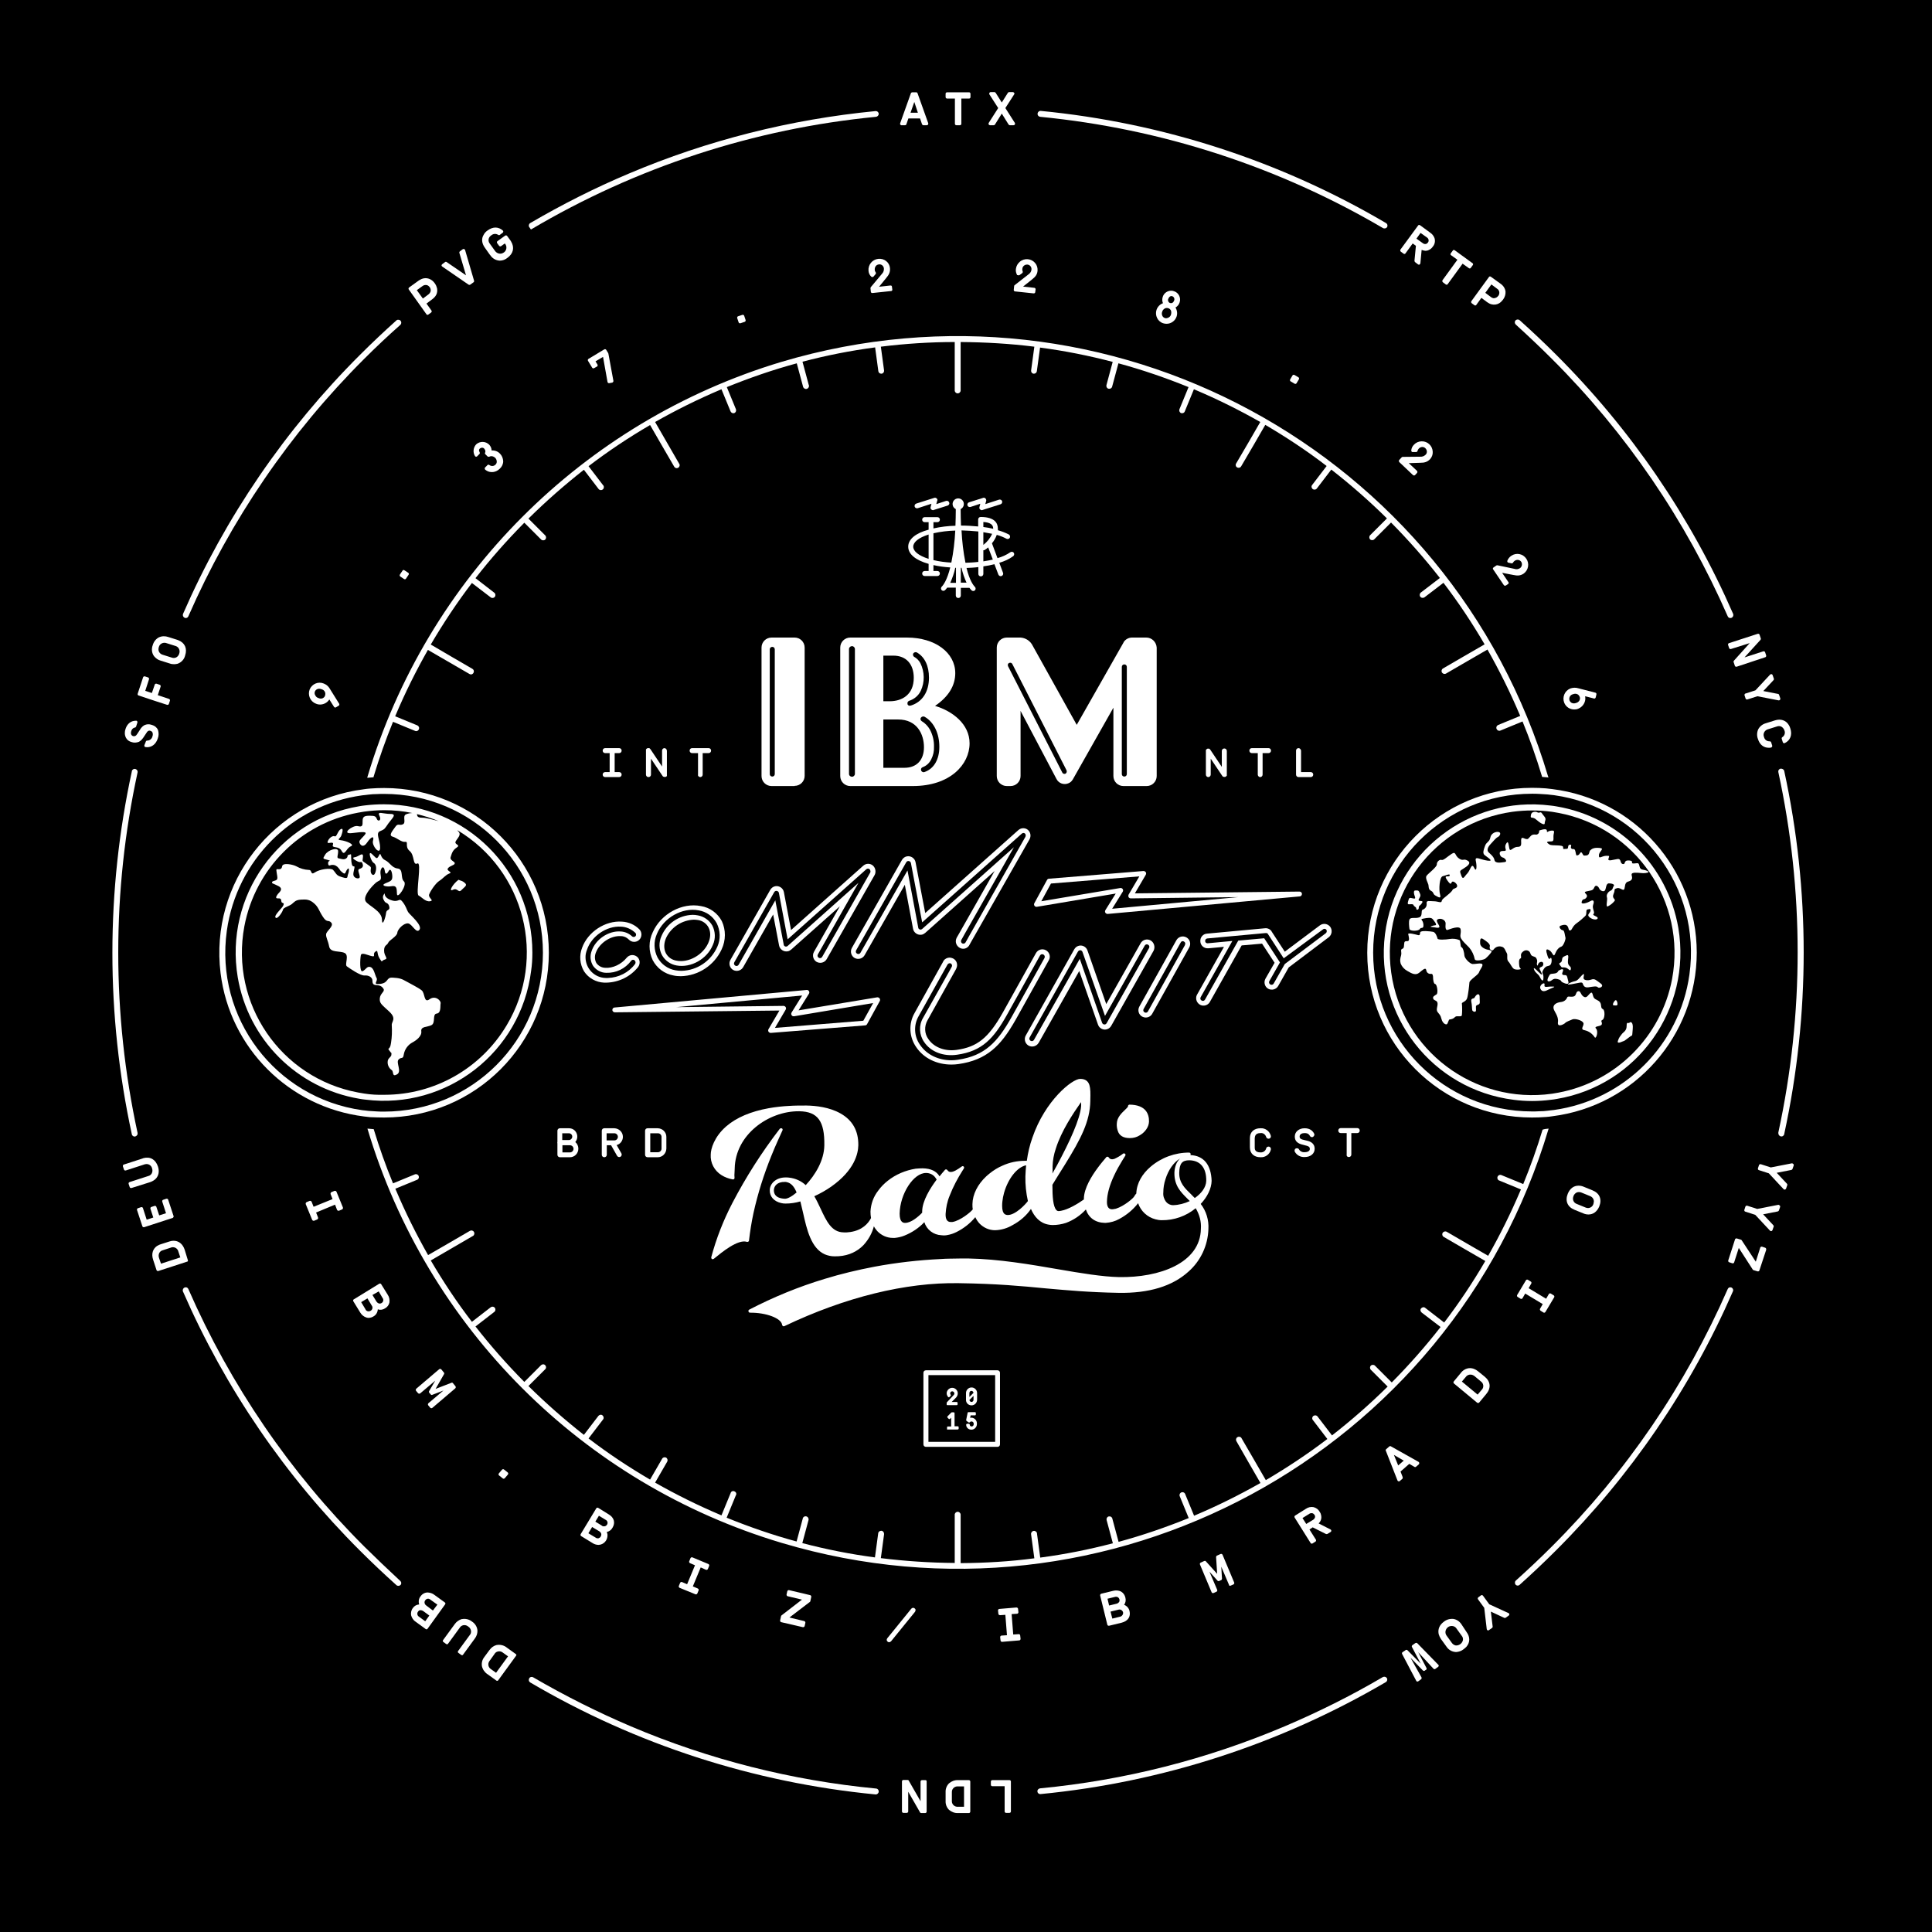 <?xml version="1.0" encoding="utf-8"?>
<!-- Generator: Adobe Illustrator 21.0.0, SVG Export Plug-In . SVG Version: 6.00 Build 0)  -->
<svg version="1.1" id="Layer_1" xmlns="http://www.w3.org/2000/svg" xmlns:xlink="http://www.w3.org/1999/xlink" x="0px" y="0px"
	 viewBox="0 0 1080 1080" style="enable-background:new 0 0 1080 1080;" xml:space="preserve">
<style type="text/css">
	.st0{fill:#FFFFFF;}
</style>
<title>Radiologo</title>
<rect width="1080" height="1080"/>
<path id="_Path_" class="st0" d="M296.8,128.3L296.8,128.3c58.9-34.9,124.8-56.4,192.9-63c0.8-0.1,1.5-0.8,1.5-1.6l0,0
	c0-0.9-0.7-1.6-1.6-1.6c-0.1,0-0.1,0-0.2,0c-47.4,4.6-93.9,16.3-137.8,34.9c-19,8-37.4,17.3-55.2,27.7c-0.8,0.5-1,1.5-0.6,2.2
	c0,0,0.1,0.1,0.1,0.1L296.8,128.3z"/>
<path id="_Path_2" class="st0" d="M103.3,345.4L103.3,345.4c0.8,0.3,1.7-0.1,2-0.9c23.5-53.7,56.8-102.5,98.3-143.9
	c6.6-6.6,13.3-12.9,20.2-19c0.6-0.6,0.7-1.5,0.2-2.2l0,0c-0.5-0.7-1.6-0.9-2.3-0.4c0,0-0.1,0.1-0.1,0.1
	c-6.9,6.2-13.7,12.6-20.3,19.2c-41.8,41.7-75.4,90.8-99,144.9C102,344.1,102.4,345,103.3,345.4C103.3,345.4,103.3,345.4,103.3,345.4
	z"/>
<path id="_Path_3" class="st0" d="M205.4,434.3c0,0.2-0.1,0.3-0.1,0.5c1.2-0.1,2.3-0.2,3.5-0.3l0.1-0.5c3.1-10.3,6.7-20.5,10.8-30.5
	l12.4,5.1c0.2,0.1,0.4,0.1,0.6,0.1c0.9,0,1.6-0.8,1.6-1.7c0-0.6-0.4-1.2-1-1.5l-12.4-5.1l0.3-0.7c5.3-12.5,11.3-24.6,18-36.4
	l23.3,13.5c0.2,0.1,0.5,0.2,0.8,0.2c0.9,0,1.6-0.8,1.6-1.7c0-0.6-0.3-1.1-0.8-1.4l-11.7-6.8l0,0l-11.6-6.8l0,0
	c7-11.9,14.6-23.4,23-34.4l10.6,8.1c0.8,0.5,1.8,0.3,2.3-0.5c0.4-0.7,0.3-1.6-0.3-2.1l-10.6-8.2c8.5-10.9,17.6-21.2,27.3-31l0,0
	l9.4,9.4c0.6,0.6,1.7,0.6,2.3,0c0.6-0.6,0.6-1.7,0-2.3l-9.4-9.4l0,0c9.8-9.7,20.2-18.8,31-27.3l8.1,10.6c0.5,0.8,1.5,1,2.3,0.5
	c0.8-0.5,1-1.5,0.5-2.3c-0.1-0.1-0.1-0.2-0.2-0.2l-8.1-10.6c11-8.4,22.4-16,34.4-23l6.7,11.6l6.8,11.7c0.3,0.5,0.8,0.8,1.4,0.8
	c0.3,0,0.6-0.1,0.8-0.2c0.8-0.5,1.1-1.5,0.6-2.2l-13.5-23.4c11.8-6.7,23.9-12.7,36.4-18l0.7-0.3l5.1,12.4c0.3,0.6,0.9,1,1.5,1
	c0.2,0,0.4,0,0.6-0.1c0.8-0.3,1.2-1.3,0.9-2.1c0,0,0,0,0,0l-5.1-12.4c12.8-5.2,25.8-9.7,39.1-13.3l3.5,13c0.2,0.9,1.1,1.5,2,1.3
	c0.9-0.2,1.5-1.1,1.3-2c0-0.1,0-0.1-0.1-0.2l-3.5-13c13.3-3.5,26.9-6.2,40.6-8l1.8,13.3c0.1,0.8,0.8,1.4,1.6,1.4h0.2
	c0.9-0.1,1.5-0.9,1.4-1.8l-1.8-13.3c13.7-1.7,27.5-2.6,41.3-2.6v26.9c-0.1,0.9,0.6,1.7,1.5,1.8s1.7-0.6,1.8-1.5c0-0.1,0-0.2,0-0.3
	v-26.9c13.8,0.1,27.6,0.9,41.2,2.6l-1.8,13.3c-0.1,0.9,0.5,1.7,1.4,1.8c0,0,0,0,0,0h0.2c0.8,0,1.5-0.6,1.6-1.4l1.8-13.2
	c13.7,1.8,27.2,4.5,40.6,8l-3.5,13c-0.2,0.9,0.3,1.8,1.2,2c0.9,0.2,1.8-0.3,2-1.2l3.5-13c13.3,3.6,26.4,8.1,39.2,13.3l-5.1,12.4
	c-0.3,0.8,0.1,1.8,0.9,2.1c0.2,0.1,0.4,0.1,0.6,0.1c0.7,0,1.3-0.4,1.5-1l5.1-12.4l0.7,0.3c12.5,5.3,24.6,11.3,36.4,18l-6.7,11.6
	l-6.8,11.6c-0.5,0.8-0.2,1.8,0.6,2.2c0.2,0.1,0.5,0.2,0.8,0.2c0.6,0,1.1-0.3,1.4-0.8l6.8-11.6l6.7-11.6c11.9,7,23.4,14.6,34.3,23
	l-8.1,10.6c-0.6,0.7-0.4,1.7,0.3,2.3c0,0,0,0,0,0c0.3,0.2,0.6,0.3,1,0.3c0.5,0,1-0.2,1.3-0.6l8.1-10.6c10.9,8.5,21.3,17.6,31.1,27.3
	l-9.4,9.4c-0.6,0.6-0.6,1.7,0,2.3c0.6,0.6,1.7,0.6,2.3,0l0,0l9.4-9.4c9.7,9.8,18.8,20.1,27.3,31l-10.6,8.1c-0.7,0.5-0.9,1.6-0.4,2.3
	c0.3,0.5,0.8,0.7,1.4,0.7c0.4,0,0.7-0.1,1-0.3l10.6-8.1c8.4,11,16,22.4,23,34.4l-11.6,6.7l-11.7,6.8c-0.8,0.5-1,1.5-0.5,2.3
	c0.5,0.7,1.4,0.9,2.1,0.6l11.7-6.8l11.6-6.7c6.7,11.8,12.7,23.9,18,36.4l0.3,0.7l-12.4,5.1c-0.8,0.4-1.2,1.3-0.8,2.2
	c0.3,0.6,0.8,1,1.5,1c0.2,0,0.4,0,0.6-0.1l12.4-5.1c4.1,10,7.7,20.2,10.8,30.5c0,0.2,0.1,0.3,0.2,0.5c1.2,0.1,2.3,0.2,3.5,0.3
	c0-0.2-0.1-0.4-0.2-0.5c-54.3-182.4-246.2-286.1-428.6-231.8C325.7,235.7,238.6,322.9,205.4,434.3L205.4,434.3z"/>
<path id="_Path_4" class="st0" d="M775.2,938c-0.5-0.7-1.4-0.9-2.2-0.5c-17.7,10.4-36,19.5-54.8,27.5
	c-43.6,18.5-89.7,30.2-136.8,34.7c-0.8,0.1-1.5,0.8-1.5,1.6l0,0c0,0.9,0.7,1.6,1.6,1.6c0.1,0,0.1,0,0.2,0c68.1-6.6,134-28,193-62.6
	c0.8-0.5,1-1.5,0.6-2.2C775.3,938.1,775.3,938,775.2,938L775.2,938z"/>
<path id="_Path_5" class="st0" d="M866.3,544.9c-0.7,1.1-2.2,3.8-0.4,3.7s1.9-2,4.7-1.3s1.4,1.1,3,1.9s3.7,1.4,3.1-0.6
	s-0.5-3.5-1.7-3.5s-2.2-0.1-1.5-1.7s0.2-2.1-1.7-1.1c-0.2,0.1-0.5,0.3-0.7,0.4c0,0.1,0,0.2-0.1,0.3C870,544.9,867,543.8,866.3,544.9
	z"/>
<path id="_Path_6" class="st0" d="M871,542.7C871,542.4,870.4,542.9,871,542.7z"/>
<path id="_Path_7" class="st0" d="M868.3,551.5c-3.3-0.2-5.3,1-4.9-1s-3.2,0.1-2.3,2.2s2.8,1.4,4.5,0.5S870,551.6,868.3,551.5z"/>
<path id="_Path_8" class="st0" d="M875.8,534c-2.7,1.1-2.4,1.3-2.7,3s-2.4,0.9-1,2.6s0.3,1,2.5,1.2s3.1,2.7,3.5,1s-1.4-1.6-1.6-3.6
	S877.4,533.4,875.8,534z"/>
<path id="_Path_9" class="st0" d="M902.8,559.3c-1.2,1.3-1.5,2.7-0.7,2.7s2.1,0.4,2.1-0.7S903.6,558.5,902.8,559.3z"/>
<path id="_Path_10" class="st0" d="M823.2,538.9c-1.5-0.1-4.5-3.1-4.6-4.8s-0.8-4.4-1.6-4.6s-0.4-3.6-1.2-4
	c-1.7-0.7-3.6-0.9-5.4-0.6c-2.3,0.4-6.6,0.6-6.8-0.2s-1-3.5-2.5-3.8s-7-0.9-7.2,0.3s-0.1,1.8-1.3,1.5s-5.6-1.5-5.4-0.5
	s1.1,3.9-0.4,3.9s-1.8,0.1-1.9,1.9s-0.2,2.1-1.2,2.5s0,1.8-0.5,3.6s-0.7,2.9-0.2,4.6c0.7,1.7,2,3.1,3.6,4c2.8,1.7,4.8,2.6,6.7,1.1
	s3.6-3.3,4-1.5c0.1,1.3,1.3,2.3,2.6,2.1c0,0,0.1,0,0.1,0c1-0.2,1.1,1.4,1.1,2.1s0.2,3.5,1.2,3.6s1.8,5.1,0.7,5.8s-2.3,1.2-1.8,2.4
	s2.2,0.8,2.4,2.5s-1,3.5,0,4.9s1.6,1.5,2.2,3.9s2.2,3.2,2.9,3s1.1-2.8,1.6-2.7c1.2-0.1,2.3-0.5,3.1-1.4c1-1,3.5,0.3,3.8-1
	c0.2-2.2,0.2-4.4,0-6.6c0-0.6,2.3-1,2.9-2.8s1.2-7.2,1.3-8.8s4.8-4.1,5.4-5.8s2.4-3.6,1.8-4.5S824.7,539,823.2,538.9z"/>
<path id="_Path_11" class="st0" d="M884.3,545.2c-1.4,1.4-2.3,3-4,3.3s-6.5,2.5-1.9,1.7s5.9-1.4,6.3-0.5s0.7,2.6,3.3,2.2
	s4.6-0.8,5.2,0s4-0.4,1.5-2.2s-3.2-2.8-5.2-2.1s-4.4,0.4-4.3-1S886.1,543.5,884.3,545.2z"/>
<path id="_Path_12" class="st0" d="M896,564.1c-1.4-0.6-0.6-2.3-1.5-3.7s-2.5-1.4-3.4-2.5s-0.7-3.8-2-2.8s-2.1,3.2-3.9,2
	s-1.5-3.3-3-3s-0.8,2.7-2.8,3s-3-0.5-3.4,0.6c-0.5,1.3-1.8,2.2-3.2,2.4c-2.8,0.3-4.6,1.5-4.4,3.4s3,4.4,2.5,7.9s3.9,0.8,4.1,0.4
	s2.7-1.5,4.1-2s5.3,0.5,6,2s-2.2,3.6,0.7,4.1c2.3,0.5,4.3,1.9,5.6,3.9c0.8,1.4,2.3-3.2,0.8-4.8s2.8-1,3.2-2.4s-1-1.8,0.4-2.5
	S897.3,564.6,896,564.1z"/>
<path id="_Path_13" class="st0" d="M867.5,200.6c41.5,41.4,74.8,90.2,98.3,143.9c0.3,0.8,1.2,1.2,2,0.9l0,0c0.9-0.3,1.3-1.2,1.1-2.1
	c0-0.1,0-0.1-0.1-0.2c-23.6-54.1-57.2-103.2-99-144.9c-6.6-6.6-13.4-13-20.3-19.2c-0.7-0.6-1.7-0.5-2.3,0.1c0,0-0.1,0.1-0.1,0.1l0,0
	c-0.5,0.7-0.4,1.6,0.2,2.2C854.2,187.7,860.9,194,867.5,200.6z"/>
<path id="_Path_14" class="st0" d="M995.3,635.2L995.3,635.2c0.9,0.3,1.8-0.2,2.1-1.1c0-0.1,0-0.1,0-0.2
	c14.5-66.9,14.5-136.1,0-202.9c-0.2-0.9-1.1-1.4-2-1.3c-0.1,0-0.1,0-0.2,0l0,0c-0.8,0.3-1.3,1.1-1.1,1.9
	c14.4,66.4,14.4,135.1,0,201.5C994,634.1,994.5,634.9,995.3,635.2z"/>
<path id="_Path_15" class="st0" d="M826.3,555.8H826c-1.6,0.9-1.4,1.9-2.1,2.2s-1.8,0.2-1.4,2.1s0.3,3.8,0.5,4.6s2.1,1.5,2.1,0
	s-0.3-2.4,0.5-2.8s1.8-0.3,1.6-2.2S827.5,555.9,826.3,555.8z"/>
<path id="_Path_16" class="st0" d="M911,571.6c-0.8,0.9-1.7-1-1.7,1.9s-1.9,3.4-2.8,4.7s-1.4,1.5-2.1,3.7s3.2-0.1,3.4,0
	s2.7-2,3.8-2.7s0.7,0.3,1.1-3.9S911.4,571.1,911,571.6z"/>
<path id="_Path_17" class="st0" d="M787.5,505.5c1,0,2.5-0.3,2.7,0.5s1.6,1,1.5,1.9s1.4,0.9,1.4-0.4s0.7-1.3,1.2-1.9
	s1.5-1.8,0.3-1.9s-2-0.1-1.4-1.2s1.1-1.7,0.6-2.9s-0.7-1.7-1.3-1.8c-1.3,0-2.2-0.4-2.1,1.3s1.5,3.4,0,3.2s-2.5-0.9-2.9,0.4
	S786.5,505.5,787.5,505.5z"/>
<path id="_Path_18" class="st0" d="M858.8,458.2c1.9,1.7,4.7,3.5,4.7,2s1.2-2.2-0.3-3.9s-1.4-2.5-2.5-2.1s-1.4-0.4-2.2-0.4
	c-2.3-0.1-2.7,1.1-2.8,2.5S856.9,456.4,858.8,458.2z"/>
<path id="_Path_19" class="st0" d="M967.8,719.7L967.8,719.7c-0.8-0.3-1.7,0.1-2,0.9c-23.5,53.7-56.8,102.5-98.3,143.9
	c-6.6,6.6-13.3,12.9-20.2,19.1c-0.6,0.6-0.6,1.7,0,2.3c0.6,0.6,1.5,0.6,2.1,0.1c6.9-6.2,13.7-12.6,20.3-19.2
	c41.8-41.7,75.4-90.8,99-144.9c0.4-0.8,0-1.8-0.9-2.2C967.9,719.7,967.9,719.7,967.8,719.7z"/>
<path id="_Compound_Path_" class="st0" d="M543.1,785.6c1.7,0,3.1-1.4,3.1-3.2v-3.7c0-1.7-1.4-3.1-3.1-3.1c-1.7,0-3.1,1.4-3.1,3.1
	c0,0,0,0,0,0v3.7C539.9,784.2,541.3,785.6,543.1,785.6C543.1,785.6,543.1,785.6,543.1,785.6z M544.2,782.5c0,0.6-0.5,1.2-1.1,1.2
	c0,0,0,0,0,0c-0.6,0-1.1-0.5-1.2-1.1l2.3-2.3L544.2,782.5z M541.9,778.7c0-0.6,0.5-1.2,1.1-1.2c0,0,0,0,0,0c0.6,0,1.1,0.5,1.2,1.1
	l-2.3,2.3V778.7z"/>
<path id="_Path_20" class="st0" d="M543,799.2c1.7,0,3.1-1.4,3.1-3.2v-0.3c0-1.7-1.3-3.1-3-3.2c0,0,0,0,0,0c-0.3,0-0.6,0-0.8,0.1
	l0.3-1.4h2.4c0.3,0,0.5-0.2,0.5-0.5v-0.8c0-0.3-0.2-0.5-0.5-0.5h-3.6c-0.3,0-0.5,0.2-0.5,0.4l-0.8,3.9c0,0.2,0,0.4,0.2,0.6l1.1,0.8
	c0.2,0.2,0.6,0.1,0.8-0.1c0.2-0.3,0.5-0.4,0.9-0.4c0.6,0,1.2,0.5,1.2,1.2c0,0,0,0,0,0v0.4c0,0.6-0.5,1.2-1.1,1.2c0,0,0,0,0,0
	c-0.6,0-1.1-0.4-1.1-1c0-0.3-0.3-0.5-0.5-0.5h-0.9c-0.3,0-0.6,0.2-0.6,0.5c0,0,0,0,0,0.1C540.1,798,541.4,799.2,543,799.2z"/>
<path id="_Path_21" class="st0" d="M529.6,785.5h5.2c0.3,0,0.5-0.2,0.5-0.5v-0.8c0-0.3-0.3-0.5-0.5-0.5H532l2.1-2.1
	c0.8-0.7,1.3-1.7,1.3-2.7c0-1.7-1.4-3.1-3.1-3.1c-1.7,0-3.1,1.4-3.1,3.1c0,0,0,0,0,0c0,0.7,0.3,1.4,0.8,2c0.1,0.1,0.2,0.2,0.4,0.2
	c0.2,0,0.3-0.1,0.4-0.2l0.6-0.6c0.2-0.2,0.2-0.5,0-0.7c-0.4-0.5-0.3-1.2,0.2-1.6s1.2-0.3,1.6,0.2c0.2,0.2,0.3,0.5,0.3,0.8
	c0,0.4-0.2,0.7-0.8,1.3l-3.3,3.5c-0.1,0.1-0.2,0.2-0.2,0.4v1C529.1,785.2,529.3,785.5,529.6,785.5
	C529.6,785.5,529.6,785.5,529.6,785.5z"/>
<path id="_Path_22" class="st0" d="M529.6,799.1h5.7c0.3,0,0.6-0.2,0.6-0.5c0,0,0,0,0,0v-0.8c0-0.3-0.2-0.5-0.5-0.5h-1.8v-7.3
	c0-0.3-0.2-0.5-0.5-0.5h-1c-0.1,0-0.3,0.1-0.4,0.2l-2,2c-0.2,0.2-0.2,0.5,0,0.8l0.6,0.6c0.1,0.1,0.2,0.2,0.4,0.2l0,0
	c0.1,0,0.3-0.1,0.4-0.2l0.6-0.6v4.9h-1.8c-0.3,0-0.5,0.2-0.5,0.5v0.9C529.1,798.8,529.3,799,529.6,799.1z"/>
<path id="_Path_23" class="st0" d="M581.5,65.3c67.6,6.6,133,27.8,191.6,62.2c0.7,0.4,1.7,0.2,2.2-0.4l0,0c0.5-0.7,0.4-1.8-0.4-2.3
	c0,0-0.1-0.1-0.1-0.1c-59-34.7-124.8-56.1-193-62.7c-0.9-0.1-1.7,0.6-1.8,1.5c0,0.1,0,0.1,0,0.2l0,0C580,64.5,580.6,65.2,581.5,65.3
	z"/>
<path id="_Compound_Path_2" class="st0" d="M948.5,532.5c-0.1-46.5-34.7-85.7-80.8-91.4c-1.2-0.1-2.3-0.3-3.5-0.4
	c-2.6-0.2-5.2-0.3-7.8-0.3c-50.9,0-92.1,41.3-92.1,92.2c0,50.9,41.2,92.1,92.1,92.1c2.6,0,5.2-0.1,7.8-0.3c1.2-0.1,2.4-0.2,3.5-0.4
	C913.8,618.2,948.4,579,948.5,532.5z M868.6,620.5l-1.9,0.2l0,0l-1.6,0.2c-1.5,0.2-3.1,0.3-4.7,0.3l0,0c-1.3,0.1-2.7,0.1-4,0.1
	c-49.1,0-88.8-39.8-88.8-88.8c0-49.1,39.8-88.8,88.8-88.8l0,0c1.3,0,2.7,0,4,0.1l0,0c1.6,0.1,3.2,0.2,4.7,0.3l1.7,0.2l1.9,0.2
	c48.6,6.8,82.5,51.7,75.7,100.3C938.9,584.1,908,615,868.6,620.5L868.6,620.5z"/>
<path id="_Compound_Path_3" class="st0" d="M870.2,450.8c-1.2-0.2-2.3-0.4-3.5-0.5c-45.4-5.7-86.8,26.5-92.5,72s26.5,86.8,72,92.5
	c6.8,0.9,13.7,0.9,20.6,0c1.2-0.1,2.4-0.3,3.5-0.5c45.1-7.6,75.5-50.4,67.9-95.6C932.2,483.9,905,456.7,870.2,450.8L870.2,450.8z
	 M871.1,610.8c-1.2,0.2-2.3,0.4-3.5,0.6c-43.5,6.1-83.8-24.2-89.9-67.7s24.2-83.8,67.7-89.9c7.4-1,14.9-1,22.2,0
	c1.2,0.2,2.4,0.4,3.5,0.6c43.2,8.1,71.7,49.7,63.6,92.9C928.6,579.5,903.3,604.8,871.1,610.8L871.1,610.8z"/>
<path id="_Path_24" class="st0" d="M920.7,486.8c-2.2-1-3.7-0.1-4.2-2.5s-0.9-1.7-3.2-1.6s0.6-1.5-2.7-1.7s-1.6,2.3-3.4,2
	s-0.7-3.1-3-2.8s-5.4,1.5-5.1,0s1.2-1.9-1.3-1.8s-4.1,2.1-4-0.3s3.6-3.8,0.3-4.1s-4.3,0.6-5.1,1.3s-0.3,2.7-2.2,2.9
	s-1.5,0.1-2.4-1.3s-1.1,0.7-2.2,1.1s-1,0.5-1.5-1.9s-1.4-0.9-2.3-1.8s0.8-2.1-0.8-2.1s-0.5,2.4-1.8,2.3s-2.1,0.7-2-0.9
	s-6.3-0.6-7.6-1.5s-2.1-1.5-0.4-1.7s2.8,0.5,2.6-2.2s1.4-4-1-3.9s-2.6,1.7-2.7,0s-4.3,0-4.3,0c0.2,0.9-0.3,1.9-1.3,2.2
	c-0.3,0.1-0.6,0.1-0.8,0c-2.5-0.2-2.7,1.2-4,2.3s-3.5-1.6-3.9,0.2s0.9,4.4-2,4.4s-4.2,3.3-4.7,0.8s-0.6-4.8-1.9-2.3s1.6,3.9-1.6,3.8
	s-1.6,3.4-0.3,3.6s3.1,2.4,1.2,2.6s-5.3,1-5.7-1.2s-3.1-3.8-3.6-4.7s-0.3-2.3,1.5-4.2s2.9-3.4,4-3.9s2.1-2.4,0.5-2.8
	s-4.3,0.7-4.7,3.1s-2.2,2.5-2.9,4.5s-1.6,4.1-0.4,5.2s6,3.8,1.7,3.2s-7.2-2.9-6.5,0.2s0.4,6.7-1,3.7s-2.1,1.6-3.8,3.3
	s-2.3,3.9-3.3,1.2s-1-2.6,1.1-3.9s4.8-3.1,2.4-4.5s-2.3,0.5-4.8-1.2s-1.6-4.2-4.1-2.6s-4.6,3.8-5.7,3.4s-2.7,1.1-2.6,2.5
	s-4.7,5-5.7,6.3s0.8,4.1,1,5.1s-0.1,2.6,1.5,3.4s0.9,1.8,2.4,2.6s3.4,2.2,2.6-0.6s-0.3-9.8,1.5-10.2s4.2-1.7,3.9-0.4
	s-3.9-0.9-1.3,2.8s1.8,0.5,3.1,0.6s3.8,2.7,1.3,3.7s-0.4,0.4-3.2,2.9s-4.2,3.1-4.4,4.4c-0.2,1.2-2.1,0-4.4,0s-4.3-0.7-4,1.2
	c0.2,1.6-0.7,3-2.2,3.5c-1.2,0.5,0.2,3.5-1.9,4.3s-4.8-0.3-5.5,1.2c-0.5,1.1-0.2,4,0,5.3s5.1,1.3,5.8,0s2.2,0.4,2-2.5
	s-2.4-2.8,0-3.3s4.3-0.7,5.1,0.2s2.8,3.4,1.6,3.5s-3.9,0.9-2,1s3.8,0.9,4.2,0s-2.5-3.4-0.9-4.3s4.6,0.3,4.4,2.5s0,3.8,1.2,3.4
	s6.8-2.7,7.2-0.3s-0.7,3.5,0.3,5.2s2.4,2.8,4.5,5c1.6,1.9,2.6,4.1,3.1,6.5c0.4,1.4,5.1,0.3,5.9-0.3c1.3-1.1,2.5-2.4,3.5-3.8
	c0.1-0.5-0.5-1-2-1.2s-4.3-1.5-4.4-3.5s0.1-3.5,1.6-2.5s4.3,2.7,3.8,4.2s1.2,3.1,2.2,1.6c1-1.4,2.8-2,4.4-1.5
	c1.8,0.3,2.2,2.6,2.9,3.6s-0.3,3.5,0.9,4.7s2.2,4,3.5,4.3c1,0.3,2.2,0.3,3.2,0c0.7-0.3-0.4-0.3-0.6-1.8s-0.4-3.8,0.6-4.2
	s-0.3-1.9,0.8-3.2s2.5-1.8,3.8-1s0.8,2.2,2.1,2.8s1.9,0.3,2.5,1.9s-0.4,2.1,0.2,3.2s0-1.1,1.7-1.7s2,1,1.5,2s-2.5,0.7-1.7,2.2
	s1.8,3.5,0.5,2.5s-4.4-4.7-3.8-2.7s2.4,2.6,3.2,4.2s2,3.5,2.1,0.6s-1.4-2.2,0-4.6s2.5-1.7,3.6-2.4s1.2-3.5,0.7-4.1s-0.9,2.2-2-1.1
	s-1-4.4,1-3.2s2.2,4.5,3.3,1.8s2.4-3.5,3.5-3.9s2.5-4.2,2.2-5s-0.5-4.1-1.5-4.1s-2.6-2-1.3-2.5s3.2-1,4,0.3s0.4,2.5,1.5,2.3
	s1-2.3,3.8-4.2c1.6-1.1,3-2.4,4.4-3.7c1.4-1.1,0.2-3.6,1.4-3.8s1.9-0.7,1.7,0.7s-2.2,2.1-0.7,3.5s4.2,1.9,4.7,0.8s-3.3-1.6-2.3-2.5
	s-1-3.1-0.2-5.2s0-2.9-1.5-2s-5.6,2.4-4.9,0.3s1.5-0.6,2.7-2.4s-2.6-2.7-0.1-3.3s3.6-0.3,4.4-2.2s2.3-0.6,2.8,0.6s2.5,2.1,3.2,1
	s0.5-3.9,2.2-3.9s3.4,0.6,2.7,1.5s-0.4,2-1.8,2.6s-2.5,2.4-2,3.7s-1,5.9,0.6,5c1.4-0.7,2.6-1.7,3.6-2.9c1-1.2-1.7-1.3-0.5-4
	s-0.3-2.5,1.9-3.2s4,2.9,4.4-0.8s2.3-2.4,3.6-3.8s-0.7-3.2,0.7-3.8s4.6,0,6,0S922.9,487.8,920.7,486.8z"/>
<path id="_Path_25" class="st0" d="M253.2,497.4c2.6-1.3,3,2,4.7,0.2c1.7-1.8,3.6-2.6,2-4s-2.1-1.1-3.6-1.8
	C253.1,494.2,250.5,498.7,253.2,497.4z"/>
<path id="_Path_26" class="st0" d="M203.6,864.5c-41.5-41.4-74.8-90.2-98.3-143.9c-0.3-0.8-1.2-1.2-2-0.9l0,0
	c-0.9,0.3-1.3,1.2-1.1,2.1c0,0.1,0,0.1,0.1,0.2c23.6,54.1,57.2,103.2,99,144.9c6.6,6.6,13.4,13,20.3,19.2c0.7,0.6,1.7,0.5,2.3-0.1
	c0,0,0.1-0.1,0.1-0.1l0,0c0.5-0.7,0.4-1.6-0.3-2.2C216.9,877.4,210.2,871,203.6,864.5z"/>
<path id="_Path_27" class="st0" d="M196.8,465.7c6.5-0.8,8.7-0.9,7.1,1s-2.9,2.8-3,3.8s1.7,4.3,4.3,0.5s4.1-3.7,3.3-1s3.9,8.3,4,4
	s-2.8-8.3,0-9.4s2.6-1.5,4.6-4.3s5.1-5.3,1.1-5.3s-7.5-1.8-6.1,1s-0.8,3.4-1.4,1.9s-1-1.9-4-1.9s-4,0.5-4,2.9s0.1,3.6-2.7,2.9
	S190.3,466.5,196.8,465.7z"/>
<path id="_Path_28" class="st0" d="M186.1,472.2c-0.8,2.3,3.2,0.3,4.9,3.5s2.5-1.6,5.1-2.6s-2.8-3.1-5.5-3.4s-0.4-0.9,0.2-2.6
	s1.4-4.5-0.3-3.6s-2.3,4.6-3.4,4s-3.5,1.1-4,3.2C182.9,472.2,186.9,469.8,186.1,472.2z"/>
<path id="_Path_29" class="st0" d="M75.8,635.2L75.8,635.2c0.8-0.3,1.3-1.1,1.1-1.9c-14.4-66.4-14.4-135.1,0-201.5
	c0.2-0.8-0.3-1.6-1.1-1.9l0,0c-0.9-0.3-1.8,0.2-2.1,1.1c0,0.1,0,0.1,0,0.2c-14.5,66.9-14.5,136.1,0,202.9c0.2,0.9,1.1,1.4,2,1.2
	C75.7,635.2,75.7,635.2,75.8,635.2z"/>
<path id="_Path_30" class="st0" d="M219,573.1c0.2,3.3,0.1,6.6-0.4,9.8c-0.6,4.9-2.6,2.2-0.7,4.7c0.3,0.4,0.6,0.8,1,1.2
	c-0.1,0-0.1,0.2-0.1,0.6c0.1,1.6-2.1,1.9-2.1,4.2c-0.1,1.8,0.8,3.6,2.3,4.6c1.2,0.9,0,4,2.9,2.4s-0.7-6.6,0.9-8.3s2.5,0.1,2.9-2.8
	c0.5-2.9,2.3-5.4,4.9-6.8c1.9-1,5.3-3.4,4.9-6.2s3.4-2.3,5.6-3.4c2.6-1.2,0.4-6.2,3-6.5s1.9-4.2,2.2-5.7s-2.9-4.7-6.2-2.3
	s-2.4-3.4-4.4-5s-6.4-3.7-8.8-5.1s-3.8-1.8-7.5-2s-2,2.9-6.8,3.5s-1.1-1.5-2.1-3.3s-1.4-5.4-3.4-6.1s-2.6,1.5-4.4,2.3s-1.4-7-1-8.9
	s3.8,0,6.2,0.5s0.1-1.1,1.9-2.5s0.6,1,2.4,3.8s0.7,1.2,2.9,0.6s-0.4-1.8-0.4-5s1.7-2.9,2.3-4.4s4.9-3.5,5.1-5.6s3.8-5.6,6.1-5.2
	s4.5,6,6.3,3.5s-5.5-8.4-6.4-9.9s-1-3-3.1-5.7s-1.8,0.8-6.6-1s-2.7-4.7-3.7-3.3s-0.7,2.6,0.2,4s2.1,0.6,2.7,3s-1.6,1.3-1.8,3.6
	s-2.2,8.3-2.3,3.6s-7.3-7.6-9-10s2-7,4.5-9.5s2.6-1.6,3.6-2.7s-0.6-3.7,0.4-5.9s1.9-0.6,2.1,1s0.9,2.3,2.1,0.1s2.1,0.8,2.1,3.1
	s-1.1,2.5-3.9,3.7s0.5,2.1,3.4,1.6s3,1,3.1,4.3s6-5.1,3.9-7s-0.1-6.8-3.5-7.2s-4.2-3.3-7.1-4.7s-2.1-5.1-3.4-2.5s-1.6,1.1-4-1
	s-0.4,4.2,1,5s1.9,2.9,1,5.5s-2.8,0.8-2.6-1.3s0.6-1.5-2.3-3.6s-2.2-1-2-4s-2.6,0.1-4.6,0.3s-0.2,1.5,1.7,2.4s2-0.6,2.7,1.3
	s-0.7,2.5-1.9,2.9s0.2,2.7,0.3,4.3s-3,1-3.5-0.7s1.3-5.3,0.2-5.1s-1.4-1.9-1.5-4.5s0.3-2.4-1.2-2s-0.2,0.9-1.5,2s-3.2,0.2-4.4,0
	s-0.1-1.9-0.2-4.1s-5.5-0.7-7.2,2s-1.2,2.2,1.4,3s0,0,0.2,2s1.3,0.7,2.3,0.8c1.4-0.1,2.7,0.6,3.6,1.8c1.4,1.7,0.2,0.8,2.1,2.4
	s1.5-0.2,2.7-1.7s1.1,0.6,0.7,2c-0.3,0.7-0.5,1.5-0.6,2.2c-0.1,1.2-2.3,0.4-4.3-0.3s-2.4-2.3-3.7-3.6s-7.6-0.4-10.2,1.4
	s-1.4-1.5-3.4-1.4c-2.4-0.1-4.8-0.8-6.9-2c-1.8-1-7.7-2.3-8,0s-2.3,1.4-3,1.6s0.6,3.9,0.3,5.3s-2.7,1-2.9,1.9s0.2,0.5,3.5,2.2
	s0.2,3.7-0.3,4.5s-2,2.6,0.3,2.4s1.2,2,2.1,2.4s1.2,0.3,0.6,1.7s-5.2,5.3-4.3,6.6c1,1.4,4-3.2,4.2-4.4s3.4-1.9,4.9-3.1
	s2-2.3,5.1-2.5s4.9-0.1,7.4,2.1c2.5,2.2,2.5,3.8,4.9,7.5s3.1,1.4,4.7,3.3s-2.7,4.6-2.9,6.4s1,3.3,1.7,6.9s5.8,2.3,8.6,3.6
	s-0.1,6.5,1.3,7.5s7.5,5.3,9.9,5.1s4.4,1.1,4.4,2.9s0.5,2.4,2.3,2.5s3,0.6,3.9,2.1s-1.9,2.5-2.1,5.3s1,3.4,5.3,7.4
	S218.8,571,219,573.1z"/>
<path id="_Compound_Path_4" class="st0" d="M214.7,624.7c50.9,0,92.1-41.2,92.1-92.1s-41.2-92.1-92.1-92.1c-2.6,0-5.2,0.1-7.8,0.3
	c-1.2,0.1-2.4,0.2-3.5,0.4c-50.5,6.3-86.3,52.3-80.1,102.8c5.2,41.9,38.2,74.8,80.1,80.1c1.2,0.1,2.3,0.3,3.5,0.4
	C209.5,624.6,212.1,624.7,214.7,624.7z M204.4,620.8L204.4,620.8l-1.9-0.2c-48.6-6.8-82.5-51.7-75.7-100.3
	c5.5-39.3,36.4-70.3,75.7-75.7l1.9-0.2l1.6-0.2c1.6-0.2,3.1-0.3,4.7-0.3l0,0c1.3-0.1,2.7-0.1,4-0.1c49.1,0,88.8,39.8,88.8,88.8
	c0,49.1-39.8,88.8-88.8,88.8c-1.4,0-2.7,0-4-0.1l0,0c-1.6-0.1-3.1-0.2-4.7-0.3L204.4,620.8z"/>
<path id="_Compound_Path_5" class="st0" d="M517.6,766c-0.8,0-1.4,0.6-1.4,1.4v40c0,0.8,0.6,1.4,1.4,1.4h40c0.8,0,1.4-0.6,1.4-1.4
	v-40c0-0.8-0.6-1.4-1.4-1.4H517.6z M556.3,768.8V806H519v-37.3H556.3z"/>
<path id="_Path_31" class="st0" d="M865.7,630.9c-54.4,182.3-246.3,286-428.7,231.6c-111.3-33.2-198.4-120.3-231.6-231.6
	c1.2,0.1,2.3,0.2,3.5,0.3c3.1,10.2,6.7,20.4,10.8,30.3l12.4-5.1c0.9-0.2,1.8,0.3,2,1.2c0.2,0.7-0.1,1.4-0.7,1.8l-12.4,5.1l0.3,0.7
	c5.3,12.5,11.3,24.6,18,36.4l11.6-6.7l11.7-6.8c0.8-0.5,1.8-0.3,2.3,0.5c0.5,0.8,0.3,1.8-0.5,2.3c-0.1,0-0.1,0.1-0.2,0.1l-11.7,6.8
	l0,0l-11.7,6.8l0,0c7,11.9,14.6,23.4,23,34.3l10.6-8.2c0.8-0.5,1.8-0.3,2.3,0.5c0.4,0.7,0.3,1.6-0.3,2.1l-10.6,8.2
	c8.5,10.9,17.6,21.2,27.3,31l9.4-9.4c0.7-0.6,1.7-0.6,2.3,0.1c0.6,0.6,0.6,1.6,0,2.2l-9.4,9.4c9.8,9.7,20.2,18.8,31,27.3l8.1-10.6
	c0.6-0.7,1.6-0.9,2.3-0.3s0.9,1.6,0.3,2.3l0,0l-8.1,10.6c11,8.4,22.4,16,34.4,23l6.7-11.6c0.4-0.8,1.4-1.1,2.2-0.7s1.1,1.4,0.7,2.2
	c0,0.1-0.1,0.1-0.1,0.2l-6.7,11.6c11.8,6.7,23.9,12.7,36.4,18l0.7,0.3l5.1-12.4c0.2-0.9,1.1-1.4,2-1.1s1.4,1.1,1.1,2
	c0,0.1-0.1,0.3-0.2,0.4l-5.1,12.4c12.8,5.2,25.8,9.7,39.1,13.3l3.5-13c0.3-0.9,1.2-1.3,2.1-1c0.8,0.3,1.2,1.1,1.1,1.9l-3.5,13
	c13.3,3.5,26.9,6.2,40.6,8l1.8-13.3c0-0.9,0.8-1.6,1.7-1.6s1.6,0.8,1.6,1.7c0,0.1,0,0.2,0,0.3l-1.8,13.3c13.7,1.7,27.5,2.6,41.3,2.7
	v-26.8c-0.1-0.9,0.6-1.7,1.5-1.8c0.9-0.1,1.7,0.6,1.8,1.5c0,0.1,0,0.2,0,0.3v26.9c13.8-0.1,27.6-0.9,41.2-2.7l-1.8-13.3
	c-0.2-0.9,0.4-1.8,1.3-2c0.9-0.2,1.8,0.4,2,1.3c0,0.1,0,0.2,0,0.3l1.8,13.3c13.7-1.8,27.2-4.5,40.6-8l-3.5-13
	c-0.2-0.9,0.3-1.8,1.2-2c0.9-0.2,1.8,0.3,2,1.2l3.5,13c13.3-3.6,26.4-8.1,39.2-13.3l-5.1-12.4c-0.2-0.9,0.3-1.8,1.2-2
	c0.7-0.2,1.4,0.1,1.8,0.7l5.1,12.4l0.7-0.3c12.5-5.3,24.6-11.3,36.4-18l-6.7-11.6l0,0l-6.7-11.7c-0.5-0.8-0.3-1.8,0.5-2.3
	c0.8-0.5,1.8-0.3,2.3,0.5c0,0.1,0.1,0.1,0.1,0.2l6.8,11.7l6.7,11.6c11.9-7,23.4-14.6,34.4-23l-8.1-10.6c-0.6-0.7-0.4-1.8,0.3-2.3
	s1.8-0.4,2.3,0.3l0,0l8.1,10.6c10.9-8.5,21.3-17.6,31.1-27.3l-9.4-9.4c-0.6-0.6-0.6-1.7,0-2.3s1.7-0.6,2.3,0l9.4,9.4
	c9.7-9.8,18.8-20.1,27.3-31l-10.6-8.1c-0.7-0.6-0.9-1.6-0.3-2.3s1.6-0.9,2.3-0.3l0,0l10.6,8.2c8.4-11,16-22.4,23-34.4l-11.6-6.7
	l-11.7-6.8c-0.8-0.5-1-1.5-0.5-2.3c0.5-0.7,1.4-0.9,2.1-0.6l11.7,6.8l0,0l11.6,6.7c6.7-11.8,12.7-23.9,18-36.4l0.3-0.7l-12.4-5.1
	c-0.8-0.5-1-1.5-0.5-2.3c0.4-0.6,1.1-0.9,1.8-0.7l12.4,5.1c4.1-10,7.7-20.1,10.8-30.4C863.4,631.1,864.5,631,865.7,630.9z"/>
<path id="_Path_32" class="st0" d="M489.7,999.8c-47.1-4.5-93.3-16.2-136.9-34.7c-18.8-8-37.1-17.2-54.8-27.5
	c-0.7-0.4-1.7-0.2-2.1,0.5l0,0c-0.5,0.7-0.4,1.8,0.4,2.3c0,0,0.1,0.1,0.1,0.1c59,34.7,124.9,56,193,62.6c0.9,0.1,1.7-0.6,1.8-1.5
	c0-0.1,0-0.1,0-0.2l0,0C491.2,1000.5,490.5,999.8,489.7,999.8z"/>
<path id="_Path_33" class="st0" d="M806.6,157.8l1.6,1.2c0.4,0.3,0.9,0.2,1.1-0.2c0,0,0,0,0,0l8.3-11.4l3.5,2.5
	c0.4,0.3,0.9,0.2,1.1-0.2c0,0,0,0,0,0l1.1-1.5c0.3-0.4,0.2-0.9-0.2-1.1c0,0,0,0,0,0l-9.9-7.2c-0.4-0.3-0.9-0.2-1.1,0.2c0,0,0,0,0,0
	l-1.1,1.5c-0.3,0.4-0.2,0.9,0.2,1.1c0,0,0,0,0,0l3.5,2.5l-8.3,11.4C806.2,157,806.2,157.5,806.6,157.8
	C806.6,157.8,806.6,157.8,806.6,157.8L806.6,157.8z"/>
<path id="_Compound_Path_6" class="st0" d="M822.4,169c0,0.2,0.2,0.4,0.3,0.5l1.5,1.1c0.4,0.3,0.9,0.2,1.1-0.2c0,0,0,0,0,0l2.8-3.9
	l3.2,2.4c0.7,0.5,1.6,1,2.4,1.2c1.5,0.4,3.1,0.2,4.4-0.6c0.8-0.5,1.5-1.2,2.1-2c1-1.3,1.5-2.9,1.4-4.5c-0.2-1.8-1.3-3.4-2.8-4.4
	l-5.4-3.9c-0.4-0.3-0.9-0.2-1.1,0.2c0,0,0,0,0,0l-9.9,13.6C822.4,168.5,822.4,168.7,822.4,169z M833.7,159l3.2,2.4
	c1.3,0.8,1.6,2.5,0.8,3.8c-0.1,0.1-0.1,0.2-0.2,0.2c-0.5,0.8-1.4,1.2-2.3,1.3h-0.4c-0.5-0.1-0.9-0.3-1.3-0.6l-3.2-2.4L833.7,159z"/>
<path id="_Compound_Path_7" class="st0" d="M816.9,907.9c-1-1.5-2.6-2.6-4.4-2.9c-1.9-0.2-3.8,0.3-5.3,1.5c-2.5,1.8-3.5,4.2-3,6.8
	v0.1c0.3,1,0.7,1.9,1.3,2.8l3.1,4.3c1.2,1.8,3.1,2.9,5.3,3h0.1c1.5-0.1,3-0.6,4.2-1.6c0.5-0.4,1-0.8,1.5-1.3
	c2.1-2.4,2.2-5.5,0.1-8.3L816.9,907.9z M817.8,916.8c-0.4,1.9-2.2,3.2-4.1,3c-0.9-0.2-1.6-0.7-2.1-1.4l-3.1-4.3
	c-1-1.6-0.4-3.7,1.2-4.7c1.4-0.8,3.3-0.6,4.3,0.7l3.1,4.3C817.7,915.1,817.9,915.9,817.8,916.8L817.8,916.8z"/>
<path id="_Path_34" class="st0" d="M843.4,901.8l-10.9-5l-3.5-4.8c-0.3-0.4-0.8-0.4-1.1-0.2c0,0,0,0,0,0l-1.5,1.1
	c-0.4,0.3-0.4,0.8-0.2,1.1c0,0,0,0,0,0l3.5,4.8l1.4,11.9c0.1,0.5,0.5,0.8,0.9,0.7c0.1,0,0.3-0.1,0.4-0.2l1.7-1.2
	c0.2-0.2,0.4-0.5,0.3-0.8l-1-8.3l7.5,3.5c0.3,0.1,0.6,0.1,0.8-0.1l1.7-1.2c0.4-0.3,0.4-0.8,0.2-1.1
	C843.6,902,843.5,901.9,843.4,901.8L843.4,901.8z"/>
<path id="_Compound_Path_8" class="st0" d="M541.6,995.1h-6.1c-1.8-0.1-3.6,0.6-5,1.8l0,0c-1.3,1.3-2,3.1-1.9,5v4.8
	c-0.1,1.9,0.6,3.7,1.9,5c1.4,1.2,3.2,1.9,5,1.8h6.1c0.5,0,0.8-0.4,0.8-0.8l0,0v-16.8C542.4,995.4,542,995.1,541.6,995.1z
	 M538.9,1010h-3.4c-1.8,0.1-3.3-1.2-3.4-2.9c0-0.1,0-0.2,0-0.4v-4.8c-0.1-1.8,1.3-3.2,3-3.3c0.1,0,0.2,0,0.4,0h3.4V1010z"/>
<path id="_Path_35" class="st0" d="M529.4,55.1h4.4v14.1c0,0.5,0.4,0.8,0.8,0.8l0,0h2c0.5,0,0.8-0.4,0.8-0.8v0V55.1h4.3
	c0.5,0,0.8-0.4,0.8-0.8c0,0,0,0,0,0v-1.9c0-0.5-0.4-0.8-0.8-0.8l0,0h-12.3c-0.5,0-0.8,0.4-0.8,0.8c0,0,0,0,0,0v1.9
	C528.6,54.7,529,55.1,529.4,55.1L529.4,55.1z"/>
<path id="_Path_36" class="st0" d="M553.4,70h2.1c0.3,0,0.5-0.1,0.7-0.4l3.8-6.1l3.8,6.1c0.2,0.2,0.4,0.4,0.7,0.4h2.1
	c0.5,0,0.8-0.4,0.8-0.8c0-0.2,0-0.3-0.1-0.5l-5.3-8.3l4.9-7.6c0.3-0.4,0.2-0.9-0.2-1.1c-0.1-0.1-0.3-0.2-0.5-0.2h-2.1
	c-0.3,0-0.5,0.1-0.7,0.4l-3.4,5.4l-3.4-5.4c-0.2-0.2-0.4-0.4-0.7-0.4h-2.1c-0.5,0-0.8,0.4-0.8,0.8c0,0.2,0,0.3,0.1,0.5l4.9,7.6
	l-5.3,8.3c-0.2,0.4-0.1,0.9,0.2,1.1C553.1,69.9,553.2,70,553.4,70L553.4,70z"/>
<path id="_Path_37" class="st0" d="M564.3,995.1h-9.6c-0.5,0-0.8,0.4-0.8,0.8l0,0v1.8c0,0.5,0.4,0.8,0.8,0.8l0,0h6.9v14.1
	c0,0.5,0.4,0.8,0.8,0.8l0,0h1.9c0.5,0,0.8-0.4,0.8-0.8l0,0v-16.8C565.1,995.4,564.7,995.1,564.3,995.1z"/>
<path id="_Path_38" class="st0" d="M992.2,402.7l-5.1,1.6c-1.8,0.5-3.3,1.7-4.2,3.3c-0.8,1.7-0.9,3.7-0.2,5.5c1,3.2,3.2,4.9,6,4.9
	c0.4,0,0.9,0,1.3-0.1c0.4-0.1,0.7-0.5,0.7-0.9c0,0,0-0.1,0-0.1l-0.6-1.9c-0.1-0.4-0.5-0.6-0.8-0.6c-1.5,0.1-2.9-0.9-3.2-2.4
	c-0.7-1.6,0.1-3.5,1.8-4.2c0.1,0,0.2-0.1,0.3-0.1l5.1-1.6c0.8-0.3,1.7-0.3,2.5,0.1c0.8,0.5,1.4,1.2,1.7,2.1c0.6,1.4,0.1,3-1.2,3.8
	c-0.3,0.2-0.4,0.6-0.3,0.9l0.6,1.9c0.1,0.4,0.6,0.7,1,0.5c0,0,0.1,0,0.1,0c3.1-1.5,4.3-4.6,3.1-8.2c-0.2-0.7-0.5-1.4-0.9-2
	C998.3,402.6,995.4,401.7,992.2,402.7z"/>
<path id="_Path_39" class="st0" d="M975.7,387.7c-0.4,0.1-0.6,0.6-0.5,1l0.6,1.8c0.1,0.4,0.6,0.6,1,0.5l5.6-1.8l11.8,2.3h0.2
	c0.5,0,0.8-0.4,0.8-0.8c0-0.1,0-0.2,0-0.3l-0.7-2c-0.1-0.3-0.3-0.5-0.6-0.5l-8.2-1.6l5.7-6.1c0.2-0.2,0.3-0.5,0.2-0.8l-0.7-2
	c-0.1-0.4-0.6-0.7-1-0.5c-0.1,0-0.3,0.1-0.4,0.2l-8.2,8.8L975.7,387.7z"/>
<path id="_Compound_Path_9" class="st0" d="M504,70h1.9c0.4,0,0.7-0.2,0.8-0.6l1.1-3.2h6.5l1.1,3.2c0.1,0.3,0.4,0.6,0.8,0.6h1.9
	c0.5,0,0.8-0.4,0.8-0.8c0-0.1,0-0.2,0-0.3l-6-16.8c-0.1-0.3-0.4-0.5-0.8-0.5H510c-0.3,0-0.7,0.2-0.8,0.5l-6,16.8
	c-0.2,0.4,0.1,0.9,0.5,1.1C503.8,70,503.9,70,504,70L504,70z M511.1,57l2,6h-4.1L511.1,57z"/>
<path id="_Path_40" class="st0" d="M994.1,673.5l-11.8,2.3l-5.6-1.8c-0.4-0.1-0.9,0.1-1,0.5l-0.6,1.8c-0.1,0.4,0.1,0.9,0.5,1
	l5.6,1.8l8.2,8.8c0.2,0.2,0.4,0.3,0.6,0.3h0.2c0.3-0.1,0.5-0.3,0.6-0.5l0.7-2c0.1-0.3,0-0.6-0.2-0.8l-5.7-6.1l8.2-1.6
	c0.3-0.1,0.5-0.3,0.6-0.5l0.7-2c0.1-0.4-0.1-0.9-0.5-1C994.4,673.5,994.3,673.5,994.1,673.5L994.1,673.5z"/>
<path id="_Path_41" class="st0" d="M1001.7,650.3l-11.8,2.3l-5.6-1.8c-0.4-0.1-0.9,0.1-1,0.5l-0.6,1.8c-0.1,0.4,0.1,0.9,0.5,1
	l5.6,1.8l8.2,8.8c0.2,0.2,0.4,0.3,0.6,0.3h0.2c0.3-0.1,0.5-0.3,0.6-0.5l0.7-2c0.1-0.3,0-0.6-0.2-0.8l-5.7-6.1l8.2-1.6
	c0.3-0.1,0.5-0.3,0.6-0.5l0.7-2c0.1-0.4-0.1-0.9-0.5-1C1002,650.3,1001.9,650.3,1001.7,650.3L1001.7,650.3z"/>
<path id="_Compound_Path_10" class="st0" d="M783.1,140.7l1.5,1.1c0.4,0.3,0.9,0.2,1.1-0.2c0,0,0,0,0,0l4-5.5l1.8,1.3l-0.8,8.3
	c0,0.3,0.1,0.6,0.3,0.8l1.7,1.3c0.4,0.3,0.9,0.2,1.1-0.2c0.1-0.1,0.1-0.3,0.2-0.4l0.7-7.5c0.7,0.3,1.4,0.4,2.1,0.5
	c0.6,0,1.2-0.1,1.8-0.4c1-0.4,1.8-1.1,2.4-2c1.1-1.3,1.4-3.1,0.9-4.7c-0.5-1.3-1.3-2.3-2.5-3.1l-5.6-4.1c-0.4-0.3-0.9-0.2-1.1,0.2
	c0,0,0,0,0,0l-9.9,13.5C782.7,139.9,782.7,140.4,783.1,140.7C783.1,140.7,783.1,140.7,783.1,140.7z M794.1,130.2l3.5,2.5
	c0.9,0.5,1.3,1.7,0.8,2.6c-0.1,0.1-0.1,0.2-0.2,0.3c-0.3,0.4-0.7,0.7-1.2,0.8c-0.6,0.1-1.2-0.1-1.7-0.5l-3.5-2.5L794.1,130.2z"/>
<path id="_Path_42" class="st0" d="M966,360.5l0.6,1.8c0.1,0.4,0.6,0.6,1,0.5l10.5-3.3l-8.8,9.8c-0.2,0.2-0.3,0.5-0.2,0.8l0.7,2.1
	c0.1,0.4,0.6,0.6,1,0.5l16-5.3c0.4-0.1,0.6-0.6,0.5-1l-0.6-1.8c-0.1-0.4-0.6-0.6-1-0.5l-10.5,3.4l8.9-9.8c0.2-0.2,0.3-0.5,0.2-0.8
	l-0.7-2.1c-0.1-0.4-0.6-0.6-1-0.5l-16,5.2C966.1,359.6,965.9,360.1,966,360.5C966,360.5,966,360.5,966,360.5z"/>
<path id="_Path_43" class="st0" d="M792.3,918.6c-0.3-0.3-0.7-0.3-1.1-0.1l-1.2,0.8c-0.1,0.1-0.2,0.3-0.4,0.3l-0.1,0.1
	c-0.3,0.2-0.4,0.7-0.2,1l4.9,9.3l-7.4-7.5c-0.3-0.3-0.7-0.3-1.1-0.1l-0.1,0.1c-0.1,0.1-0.2,0.3-0.4,0.3l-1.2,0.8
	c-0.3,0.2-0.4,0.7-0.2,1l7.9,15c0.1,0.2,0.3,0.4,0.5,0.4h0.2c0.2,0,0.3-0.1,0.5-0.2l1.5-1.1c0.3-0.2,0.4-0.7,0.2-1.1l-6.1-10.9
	l6.9,7.1c0.3,0.3,0.7,0.3,1.1,0.1l0.1-0.1c0.1-0.2,0.3-0.3,0.5-0.3l0.1-0.1c0.3-0.2,0.4-0.7,0.2-1l-4.6-8.8l8.5,9.2
	c0.3,0.3,0.8,0.4,1.1,0.1l1.5-1.1c0.4-0.3,0.5-0.8,0.2-1.1c0,0-0.1-0.1-0.1-0.1L792.3,918.6z"/>
<path id="_Path_44" class="st0" d="M986.8,697.5l-1.8-0.6c-0.4-0.1-0.9,0.1-1,0.5l-2.5,7.9l-7.9-12c-0.1-0.2-0.3-0.3-0.4-0.3
	l-2.3-0.7c-0.4-0.1-0.9,0.1-1,0.5l-3.8,11.8c-0.1,0.4,0.1,0.9,0.5,1l1.8,0.6c0.4,0.1,0.9-0.1,1-0.5l2.6-8.1l7.8,12.1
	c0.1,0.2,0.3,0.3,0.4,0.3l2.3,0.7c0.4,0.1,0.9-0.1,1-0.5l3.8-11.5C987.4,698.1,987.2,697.7,986.8,697.5z"/>
<path id="_Path_45" class="st0" d="M73.5,414.8c1.3,0.5,2.8,0.4,4.1-0.1c0.2-0.1,0.3-0.2,0.5-0.3c0.8-0.5,1.4-1.2,1.9-1.9l1.8-2.7
	c0.1-0.2,0.3-0.4,0.4-0.6c0.1-0.1,0.2-0.3,0.4-0.4c0.4-0.4,1.1-0.5,1.6-0.2c0.4,0.1,0.8,0.4,1,0.8c0.3,0.7,0.3,1.5,0,2.3
	c-0.3,1.3-1.5,2.3-2.9,2.3c-0.4,0-0.7,0.2-0.8,0.6l-0.8,2c-0.1,0.4,0.1,0.9,0.5,1c0,0,0.1,0,0.1,0c0.3,0,0.6,0.1,0.9,0.1
	c2.8,0,5-1.8,6-4.9c0.6-1.5,0.6-3.2,0.1-4.8c-0.6-1.3-1.8-2.3-3.2-2.7c-0.5-0.2-1.1-0.3-1.6-0.4c-1-0.1-2.1,0.1-3,0.6
	c-0.3,0.2-0.5,0.4-0.8,0.6c-0.5,0.5-1,1-1.3,1.6l-1.7,2.6c-0.1,0.1-0.2,0.3-0.3,0.4c-0.4,0.7-1.2,1-2,0.8c-1.1-0.4-1.5-1.4-1-2.9
	c0.3-1,1-1.7,2-1.9c0.3,0,0.6-0.3,0.7-0.6l0.7-2.2c0.1-0.4-0.1-0.9-0.5-1c-0.1,0-0.2,0-0.2,0h-0.2c-2.7,0-4.8,1.7-5.7,4.5
	c-0.6,1.6-0.6,3.4,0.2,5C71,413.6,72.2,414.5,73.5,414.8z"/>
<path id="_Path_46" class="st0" d="M84,660.8c1.1-0.4,2.2-1,3-1.8c1.7-1.7,2.2-4.2,1.3-6.9c-1.3-3.9-4.3-5.7-8.1-4.7l-0.5,0.2
	L69.2,651c-0.4,0.1-0.6,0.6-0.5,1l0.6,1.8c0.1,0.4,0.6,0.6,1,0.5l10.5-3.4l0.3-0.1h0.1c1.7-0.4,3.4,0.6,3.8,2.3
	c0.3,0.9,0.3,1.8-0.1,2.7c-0.4,0.8-1.1,1.4-2,1.6l-10.5,3.4c-0.4,0.1-0.6,0.6-0.5,1l0.6,1.8c0.1,0.4,0.6,0.6,1,0.5L84,660.8
	L84,660.8z"/>
<path id="_Path_47" class="st0" d="M97,680.3c0.1-0.2,0.1-0.4,0-0.6l-3-9.1c-0.1-0.4-0.6-0.6-1-0.5l-1.8,0.6c-0.4,0.1-0.6,0.6-0.5,1
	l2.1,6.5l-3.8,1.2l-1.6-4.8c-0.1-0.4-0.6-0.6-1-0.5l-1.8,0.6c-0.4,0.1-0.6,0.6-0.5,1l1.6,4.9l-3.7,1.2l-2.1-6.5
	c-0.1-0.4-0.6-0.6-1-0.5l-1.8,0.6c-0.4,0.1-0.6,0.6-0.5,1l3,9.1c0.1,0.4,0.6,0.6,1,0.5l16-5.2C96.8,680.6,96.9,680.5,97,680.3z"/>
<path id="_Compound_Path_11" class="st0" d="M238.4,175.7c0.1,0.2,0.3,0.3,0.5,0.3h0.1c0.2,0,0.3-0.1,0.5-0.2l1.5-1.1
	c0.4-0.3,0.4-0.8,0.2-1.1c0,0,0,0,0,0l-2.8-3.9l3.2-2.4c1-0.7,1.9-1.7,2.4-2.8c0.3-0.8,0.5-1.7,0.4-2.6c0-0.6-0.2-1.1-0.4-1.7
	c-0.2-0.7-0.6-1.3-1-1.9c-1.8-2.5-4.6-3.4-7.2-2.4c-0.6,0.2-1.1,0.6-1.7,0.9l-5.4,3.9c-0.4,0.3-0.4,0.8-0.2,1.1c0,0,0,0,0,0
	L238.4,175.7z M236.2,159.9c1.2-0.9,2.9-0.8,3.8,0.4c0.1,0.1,0.1,0.2,0.2,0.2c0.5,0.7,0.7,1.6,0.5,2.4c-0.2,0.6-0.6,1.2-1.1,1.6
	l-3.2,2.4l-3.4-4.7L236.2,159.9z"/>
<path id="_Compound_Path_12" class="st0" d="M249,896.3c0-0.2-0.2-0.4-0.3-0.5l-5.8-4.2c-1.1-0.9-2.4-1.3-3.8-1.4
	c-1.7,0-3.2,0.9-4.1,2.3c-0.1,0.1-0.2,0.3-0.3,0.4c-0.7,1.2-0.8,2.6-0.4,3.9v0.1c-1.4,0.1-2.7,0.8-3.5,2c-0.9,1.1-1.2,2.6-1,4
	c0.4,1.5,1.3,2.9,2.6,3.7l5.5,4c0.1,0.1,0.3,0.2,0.5,0.2h0.1c0.2,0,0.4-0.2,0.5-0.3l9.8-13.6C248.9,896.7,249,896.5,249,896.3z
	 M237.7,906.3l-3.4-2.5c-0.9-0.5-1.3-1.6-0.8-2.6c0.1-0.1,0.1-0.2,0.2-0.3c0.3-0.5,0.8-0.8,1.3-0.8h0.1c0.5,0,1.1,0.2,1.5,0.5
	l3.4,2.5L237.7,906.3z M242,900.3l-3.7-2.8c-0.8-0.5-1.2-1.5-0.9-2.4c0.1-0.2,0.2-0.4,0.3-0.5c0.6-0.9,1.7-1.2,2.6-0.6
	c0.1,0.1,0.3,0.2,0.4,0.3l3.8,2.7L242,900.3z"/>
<path id="_Path_48" class="st0" d="M247.2,149l14.7,10.1c0.3,0.2,0.7,0.2,1,0l1.8-1.3c0.3-0.2,0.4-0.6,0.3-0.9l-5-17.1
	c-0.1-0.4-0.6-0.7-1-0.6c-0.1,0-0.2,0.1-0.3,0.1l-1.6,1.2c-0.3,0.2-0.4,0.6-0.3,0.9l3.7,12.5l-10.8-7.4c-0.3-0.2-0.7-0.2-0.9,0
	l-1.6,1.2c-0.4,0.3-0.5,0.8-0.2,1.1C247,148.8,247.1,148.9,247.2,149L247.2,149z"/>
<path id="_Compound_Path_13" class="st0" d="M105,705c0.1-0.2,0.1-0.4,0-0.6l-1.8-5.9c-1.1-3.2-3.4-5-6.4-4.9l0,0
	c-0.7,0-1.4,0.2-2.1,0.4l-4.7,1.5c-0.7,0.2-1.4,0.5-2,0.9h-0.1c-2.5,1.7-3.4,4.5-2.3,7.8l1.9,5.8c0.1,0.4,0.6,0.6,1,0.5l16-5.2
	C104.7,705.3,104.9,705.2,105,705z M90,706.4l-1.1-3.2c-0.3-0.9-0.3-1.8,0.1-2.7c0.4-0.8,1.1-1.4,2-1.6l4.6-1.5l0.2-0.1
	c0.3-0.1,0.6-0.1,0.9-0.1c1.4,0,2.7,1,3,2.4l1.1,3.3L90,706.4z"/>
<path id="_Path_49" class="st0" d="M517.3,995.1h-1.9c-0.5,0-0.8,0.4-0.8,0.8l0,0v11l-6.6-11.5c-0.1-0.3-0.4-0.4-0.7-0.4H505
	c-0.5,0-0.8,0.4-0.8,0.8l0,0v16.8c0,0.5,0.4,0.8,0.8,0.8l0,0h1.9c0.5,0,0.8-0.4,0.8-0.8l0,0v-11l6.6,11.5c0.1,0.3,0.4,0.4,0.7,0.4
	h2.2c0.5,0,0.8-0.4,0.8-0.8l0,0v-16.8C518.1,995.5,517.8,995.1,517.3,995.1C517.3,995.1,517.3,995.1,517.3,995.1z"/>
<path id="_Compound_Path_14" class="st0" d="M288.3,924.6l-5-3.6c-1.6-1.3-3.7-1.8-5.8-1.4c-1.5,0.4-2.9,1.4-3.8,2.7l-0.1,0.1l0,0
	l-2.8,3.8c-1.2,1.5-1.7,3.3-1.4,5.2c0.4,1.8,1.5,3.4,3,4.4l5,3.6c0.1,0.1,0.3,0.2,0.5,0.2h0.1c0.2,0,0.4-0.2,0.5-0.3l9.9-13.6
	C288.8,925.3,288.7,924.8,288.3,924.6C288.3,924.5,288.3,924.5,288.3,924.6L288.3,924.6z M277.3,935.1l-2.8-2c-1.5-0.9-2-2.9-1-4.4
	c0.1-0.1,0.1-0.2,0.2-0.3l2.8-3.9l0.1-0.2c0.6-0.8,1.5-1.2,2.5-1.2c0.8,0,1.5,0.3,2.1,0.8l2.8,2L277.3,935.1z"/>
<path id="_Compound_Path_15" class="st0" d="M89.8,369.3l5.1,1.6c0.8,0.3,1.6,0.4,2.5,0.4c0.5,0,1.1-0.1,1.6-0.2h0.1
	c2.2-0.7,3.9-2.5,4.4-4.7c1.3-3.9-0.2-7.1-3.8-8.5l-0.5-0.2l-5.1-1.6c-1.7-0.6-3.6-0.6-5.3,0.2c-1.7,0.9-2.9,2.5-3.4,4.3
	c-0.8,2.1-0.6,4.4,0.7,6.2C87.1,368,88.3,368.9,89.8,369.3z M88.8,361.7L88.8,361.7c0.4-1.7,2.2-2.7,3.9-2.3c0.1,0,0.2,0.1,0.3,0.1
	l0,0l5.1,1.6l0.3,0.1c1.6,0.6,2.4,2.5,1.8,4.1c0,0,0,0.1,0,0.1c-0.3,0.9-0.9,1.7-1.7,2.1c-0.8,0.4-1.7,0.4-2.5,0.1l-5.1-1.6
	c-1.7-0.5-2.7-2.2-2.2-3.9C88.7,361.9,88.7,361.8,88.8,361.7L88.8,361.7z"/>
<path id="_Path_50" class="st0" d="M77.5,388.8l10,3.3l0,0l5.9,1.9c0.4,0.1,0.9-0.1,1-0.5l0.6-1.8c0.1-0.4-0.1-0.9-0.5-1l-6.3-2.1
	l1.6-4.8c0.1-0.4-0.1-0.9-0.5-1l-1.8-0.6c-0.4-0.1-0.9,0.1-1,0.5l-1.6,4.7l-3.7-1.2l2.1-6.5c0.1-0.4-0.1-0.9-0.5-1l-1.8-0.6
	c-0.4-0.1-0.9,0.1-1,0.5l-3,9.1C76.8,388.2,77,388.6,77.5,388.8z"/>
<path id="_Path_51" class="st0" d="M263.9,906.5L263.9,906.5c-1.6-1.3-3.7-1.8-5.7-1.4H258c-1.5,0.5-2.9,1.5-3.8,2.8l-6.5,8.9
	c-0.3,0.4-0.2,0.9,0.2,1.1c0,0,0,0,0,0l1.5,1.1c0.4,0.3,0.9,0.2,1.1-0.2c0,0,0,0,0,0l6.5-8.9c0.9-1.5,2.9-1.9,4.4-0.9
	c0.1,0.1,0.2,0.2,0.4,0.3c0.8,0.5,1.3,1.3,1.5,2.3c0.1,0.9-0.1,1.8-0.7,2.4l-6.5,8.9c-0.3,0.4-0.2,0.9,0.2,1.1c0,0,0,0,0,0l1.5,1.1
	c0.4,0.3,0.9,0.2,1.1-0.2c0,0,0,0,0,0l6.5-8.9c1-1.3,1.5-2.8,1.5-4.4C266.8,909.5,265.6,907.6,263.9,906.5z"/>
<path id="_Path_52" class="st0" d="M273.4,141.8l0.1,0.1l0,0c0,0.1,0.1,0.1,0.1,0.2l0.5,0.6c1.2,1.8,3.1,2.9,5.3,3
	c1.6,0,3.1-0.6,4.3-1.6c3.3-2.4,4-5.8,2-9.1c-0.1-0.2-0.2-0.3-0.3-0.5l-1.9-2.6c-0.3-0.4-0.8-0.4-1.1-0.2c0,0,0,0,0,0l-4.3,3.1
	c-0.4,0.3-0.4,0.8-0.2,1.1c0,0,0,0,0,0l1.1,1.5c0.3,0.4,0.8,0.4,1.1,0.2c0,0,0,0,0,0l2.1-1.5l0.3,0.4c0.1,0.1,0.1,0.2,0.2,0.3
	c0.9,1.7,0.2,3.8-1.5,4.6c-1.4,0.8-3.2,0.4-4.3-0.9l-3.1-4.3c-1.1-1.4-0.9-3.3,0.5-4.4c0.1-0.1,0.2-0.2,0.4-0.3
	c1.1-0.9,2.6-1,3.8-0.2c0.3,0.2,0.7,0.2,0.9,0l1.6-1.2c0.4-0.3,0.4-0.8,0.2-1.1c0,0-0.1-0.1-0.1-0.1c-2.4-2.2-5.5-2.3-8.5-0.1
	c-0.9,0.6-1.7,1.4-2.2,2.4c-1.4,2.2-1.1,4.8,0.6,7.2L273.4,141.8z"/>
<path id="_Compound_Path_16" class="st0" d="M297.6,532.5c0-45.8-37.2-82.9-83-82.9c-3.4,0-6.9,0.2-10.3,0.6
	c-1.2,0.1-2.3,0.3-3.5,0.5c-45.1,7.6-75.5,50.4-67.9,95.6c5.9,34.8,33.1,62,67.9,67.9c1.2,0.2,2.3,0.4,3.5,0.5
	c45.4,5.7,86.9-26.5,92.6-72C297.4,539.4,297.6,536,297.6,532.5z M245.2,459c-3.2-0.8-6.9-1.9-9.4-1.9c-2.7,0-2.6-1.2-2.7-2
	C237.2,456.1,241.3,457.4,245.2,459L245.2,459z M203.6,611.3c-1.2-0.2-2.4-0.4-3.5-0.6c-43.2-8.1-71.6-49.7-63.5-92.9
	c6.1-32.2,31.3-57.5,63.5-63.5c1.2-0.2,2.3-0.4,3.5-0.6c3.7-0.5,7.4-0.8,11.2-0.8c5.3,0,10.6,0.5,15.7,1.6c-1.3,0-2.6,0.3-3.7,0.8
	c-1.9,1.1,0.4,4.6-1.6,5.5s-2.7-0.8-4.2,1.4s-4,4.8-1.5,5.5s4.9,3.2,7,2.9s-0.4,2.7,2.5,5.1s1.6,8.3,4.3,7s-1.1,17,0.7,17.9
	s3.8,3.6,6.4,3.2s-1.2-1.9-0.5-3.8s3.6-6.3,5.7-7.6s3.4-3.3,5.6-4.1s-1.9-1.4-0.8-2.9s3.5-1.6,3.8-2.7s-2.9-1.7-2.3-3.5
	s0.9-3.8,3.4-5.4s-1.5-1.6-0.6-3.4s3.4-3.7,1.6-5.5c-0.2-0.2-0.5-0.5-0.6-0.8c37.7,22.5,50.1,71.4,27.5,109.1
	c-14.4,24.1-40.3,38.8-68.3,38.8C211,612.1,207.3,611.9,203.6,611.3z"/>
<path id="_Path_53" class="st0" d="M569.4,913.5l-3,0.2l-0.9-11.4l3-0.2c0.5,0,0.8-0.4,0.8-0.9c0,0,0,0,0,0l-0.2-1.8
	c0-0.2-0.1-0.4-0.3-0.6c-0.2-0.1-0.4-0.2-0.6-0.2l-9.5,0.8c-0.5,0-0.8,0.4-0.8,0.9c0,0,0,0,0,0l0.2,1.8c0,0.2,0.1,0.4,0.3,0.6
	c0.2,0.1,0.4,0.2,0.6,0.2l3-0.2l0.9,11.4l-3,0.2c-0.5,0-0.8,0.4-0.8,0.9c0,0,0,0,0,0l0.2,1.8c0,0.4,0.4,0.8,0.8,0.8h0.1l9.5-0.8
	c0.5,0,0.8-0.4,0.8-0.9c0,0,0,0,0,0l-0.2-1.8C570.3,913.8,569.9,913.4,569.4,913.5z"/>
<path id="_Path_54" class="st0" d="M569.2,153.9c0.2,0,0.5,0,0.7-0.1l1.5-1.1c0.3-0.2,0.4-0.6,0.3-1c-0.2-0.4-0.3-0.9-0.2-1.3
	c0-1.4,1.2-2.5,2.6-2.5c0.1,0,0.2,0,0.2,0c1.4,0.1,2.4,1.3,2.3,2.7c0,0,0,0,0,0.1c-0.1,1.1-0.8,2.1-1.7,2.7l-7.7,6
	c-0.2,0.1-0.3,0.3-0.3,0.6l-0.2,2c-0.1,0.4,0.3,0.9,0.7,0.9c0,0,0,0,0,0l10.4,1.1h0.1c0.4,0,0.8-0.3,0.8-0.7l0.2-1.5
	c0.1-0.4-0.3-0.9-0.7-0.9c0,0,0,0,0,0l-6.3-0.7l4.9-3.9c1.9-1.5,3-2.7,3.2-5c0.1-1.5-0.3-3-1.3-4.2c-2.1-2.6-6-3-8.6-0.8
	c-1.2,1-2,2.4-2.2,4c-0.2,1.2,0.1,2.4,0.7,3.5C568.8,153.7,569,153.9,569.2,153.9z"/>
<path id="_Compound_Path_17" class="st0" d="M629.1,893.1c-0.3-1.4-1.1-2.6-2.4-3.4c-1.4-0.7-3-0.8-4.5-0.4l-6.6,1.6
	c-0.4,0.1-0.7,0.6-0.6,1c0,0,0,0,0,0l4,16.3c0.1,0.4,0.4,0.6,0.8,0.6h0.2l7-1.7c3.5-0.9,5.2-3.3,4.4-6.6c-0.4-1.6-1.5-2.8-3-3.4
	C629.2,896,629.5,894.5,629.1,893.1z M620,897.5l-0.9-3.8l4.1-1c0.6-0.2,1.2-0.1,1.8,0.2c0.8,0.6,1.1,1.7,0.6,2.6
	c-0.4,0.5-0.9,0.9-1.5,1L620,897.5z M626.3,903.7L626.3,903.7l-4.5,1.1l-1-3.9l4.5-1.1c1.1-0.3,2.2,0.4,2.5,1.5
	C628,902.3,627.3,903.4,626.3,903.7z"/>
<path id="_Path_55" class="st0" d="M843.1,314.5l1.8,0.4c0.4,0.1,0.7-0.1,0.9-0.4c0.2-0.4,0.5-0.7,0.9-1c0.6-0.4,1.3-0.6,2-0.5
	c0.7,0.1,1.3,0.5,1.7,1.1c0.7,1.1,0.4,2.7-0.7,3.5c-0.9,0.6-2.1,0.8-3.1,0.4l-9.5-2c-0.2,0-0.4,0-0.6,0.1l-1.6,1.1
	c-0.4,0.3-0.5,0.8-0.2,1.1c0,0,0,0,0,0l5.9,8.7c0.1,0.2,0.3,0.3,0.5,0.4h0.2c0.2,0,0.3,0,0.5-0.1l1.2-0.8c0.4-0.3,0.5-0.8,0.2-1.1
	c0,0,0,0,0,0l-3.5-5.2l6.2,1.2c2.4,0.5,4,0.5,5.9-0.8c2.6-1.9,3.3-5.6,1.4-8.3c-1.9-2.8-5.6-3.5-8.4-1.6c-1,0.7-1.8,1.7-2.2,2.8
	c-0.1,0.4,0.1,0.9,0.5,1c0,0,0.1,0,0.1,0L843.1,314.5z"/>
<path id="_Path_56" class="st0" d="M453,895l0.5-2.3c0.1-0.4-0.2-0.9-0.6-1c0,0,0,0,0,0l-11.8-2.8c-0.4-0.1-0.9,0.2-1,0.6
	c0,0,0,0,0,0l-0.4,1.8c-0.1,0.4,0.2,0.9,0.6,1c0,0,0,0,0,0l8,1.9l-11.4,8.8c-0.1,0.1-0.3,0.3-0.3,0.5l-0.5,2.3
	c-0.1,0.4,0.2,0.9,0.6,1c0,0,0,0,0,0l12.1,2.8h0.2c0.4,0,0.7-0.3,0.8-0.6l0.4-1.8c0.1-0.4-0.2-0.9-0.6-1c0,0,0,0,0,0l-8.3-2
	l11.4-8.7C452.9,895.4,453,895.2,453,895z"/>
<path id="_Path_57" class="st0" d="M415,176l-2.4,0.8c-0.4,0.1-0.6,0.6-0.5,1l0.8,2.4c0.1,0.4,0.6,0.6,1,0.5l2.4-0.8
	c0.4-0.1,0.6-0.6,0.5-1l-0.8-2.4C415.9,176.1,415.4,175.9,415,176z"/>
<path id="_Path_58" class="st0" d="M490.9,144.7c-3.3,0.4-5.7,3.3-5.4,6.7c0.1,1.2,0.6,2.4,1.5,3.2c0.3,0.3,0.8,0.4,1.2,0.1
	c0,0,0,0,0.1-0.1l1.2-1.4c0.2-0.3,0.2-0.7,0-1c-0.3-0.4-0.5-0.8-0.5-1.3c-0.1-0.8,0.1-1.5,0.6-2.2c0.4-0.5,1-0.8,1.7-0.9
	c1.4-0.2,2.6,0.8,2.8,2.2c0,0,0,0.1,0,0.1c0.1,1.1-0.3,2.2-1.1,3l-6.2,7.4c-0.1,0.2-0.2,0.4-0.2,0.6l0.2,2c0,0.4,0.4,0.7,0.8,0.7
	h0.1l10.4-1.1c0.5,0,0.8-0.4,0.7-0.9c0,0,0,0,0,0l-0.2-1.5c0-0.5-0.4-0.8-0.9-0.7c0,0,0,0,0,0l-6.3,0.7l4-4.9
	c1.6-1.9,2.3-3.3,2.1-5.6C497.2,146.6,494.2,144.3,490.9,144.7L490.9,144.7z"/>
<path id="_Path_59" class="st0" d="M511.8,900L511.8,900c0-0.4-0.2-0.7-0.5-0.9c-0.6-0.5-1.4-0.4-1.9,0.2l-13.4,16.5
	c-0.5,0.6-0.4,1.5,0.2,1.9c0.2,0.2,0.5,0.3,0.8,0.3c0.4,0,0.8-0.2,1.1-0.5l13.4-16.5C511.7,900.7,511.8,900.3,511.8,900z"/>
<path id="_Path_60" class="st0" d="M861.2,732.7l1.6,1c0.1,0.1,0.3,0.1,0.4,0.1h0.2c0.2-0.1,0.4-0.2,0.5-0.4l4.9-8.2
	c0.2-0.4,0.1-0.9-0.3-1.1c0,0,0,0,0,0l-1.6-1c-0.4-0.2-0.9-0.1-1.1,0.3c0,0,0,0,0,0l-1.5,2.6l-9.8-5.9l1.5-2.6
	c0.2-0.4,0.1-0.9-0.3-1.1c0,0,0,0,0,0l-1.6-1c-0.4-0.2-0.9-0.1-1.1,0.3c0,0,0,0,0,0l-4.9,8.2c-0.2,0.4-0.1,0.9,0.3,1.1c0,0,0,0,0,0
	l1.6,1c0.4,0.2,0.9,0.1,1.1-0.3c0,0,0,0,0,0l1.5-2.6l9.8,5.9l-1.5,2.6C860.7,732,860.9,732.5,861.2,732.7z"/>
<path id="_Compound_Path_18" class="st0" d="M741.2,857.5c0.3,0.1,0.6,0.1,0.8,0l1.8-1.1c0.4-0.2,0.5-0.7,0.3-1.1
	c-0.1-0.1-0.2-0.2-0.3-0.3l-6.7-3.4c1.1-1,1.7-2.5,1.5-4c0-0.5-0.2-0.9-0.3-1.3l0-0.1c-0.2-0.4-0.3-0.7-0.6-1.1
	c-0.7-1.3-1.9-2.2-3.4-2.6c-1.6-0.3-3.1,0.1-4.4,1l-5.9,3.7c-0.4,0.2-0.5,0.7-0.3,1.1l8.9,14.2c0.1,0.2,0.3,0.3,0.5,0.4h0.2
	c0.2,0,0.3,0,0.4-0.1l1.6-1c0.4-0.2,0.5-0.7,0.3-1.1l-3.6-5.7l1.8-1.2L741.2,857.5z M730.2,851.9l-2.1-3.3l3.7-2.3
	c0.5-0.4,1.1-0.5,1.8-0.4c0.5,0.1,0.9,0.5,1.2,0.9c0.3,0.4,0.4,0.9,0.3,1.4c-0.2,0.6-0.6,1.1-1.1,1.4l0,0L730.2,851.9z"/>
<path id="_Path_61" class="st0" d="M789.9,265.6c0.2,0.1,0.4,0.2,0.6,0.2l0,0c0.2,0,0.4-0.1,0.6-0.3l1-1.1c0.3-0.3,0.3-0.8,0-1.2
	c0,0,0,0,0,0l-4.6-4.3l6.3-0.2c2.5,0,4-0.4,5.6-2c1-1.1,1.6-2.6,1.5-4.1c-0.1-3.4-2.9-6-6.2-5.9c-1.6,0-3.2,0.7-4.3,1.9
	c-0.9,0.9-1.4,2-1.5,3.2c0,0.5,0.3,0.9,0.7,0.9c0,0,0.1,0,0.1,0h1.9c0.4,0,0.7-0.3,0.8-0.6c0.1-0.4,0.3-0.9,0.6-1.2
	c0.9-1.1,2.5-1.4,3.6-0.5c1.1,0.9,1.4,2.5,0.5,3.6c-0.1,0.1-0.1,0.2-0.2,0.2c-0.8,0.8-1.9,1.2-3,1.1l-9.8,0.1
	c-0.2,0-0.4,0.1-0.6,0.3l-1.3,1.4c-0.3,0.3-0.3,0.8,0,1.2c0,0,0,0,0,0L789.9,265.6z"/>
<path id="_Path_62" class="st0" d="M723.6,209.6c-0.4-0.2-0.9-0.1-1.1,0.3c0,0,0,0,0,0l-1.3,2.2c-0.2,0.4-0.1,0.9,0.3,1.1
	c0,0,0,0,0,0l2.2,1.3c0.1,0.1,0.3,0.1,0.4,0.1h0.2c0.2-0.1,0.4-0.2,0.5-0.4l1.3-2.2c0.2-0.4,0.1-0.9-0.3-1.1c0,0,0,0,0,0
	L723.6,209.6z"/>
<path id="_Path_63" class="st0" d="M687.3,886.4c0.2,0.1,0.4,0.1,0.6,0l1.6-0.7c0.4-0.2,0.6-0.7,0.4-1.1c0,0,0,0,0,0l-6.5-15.5
	c-0.2-0.4-0.7-0.6-1.1-0.4c0,0,0,0,0,0l-2,0.9c-0.3,0.1-0.5,0.5-0.5,0.8l0.6,9.4l-6.3-7c-0.2-0.3-0.6-0.3-0.9-0.2l-2,0.9
	c-0.4,0.2-0.6,0.7-0.4,1.1c0,0,0,0,0,0l6.5,15.5c0.2,0.4,0.7,0.6,1.1,0.4c0,0,0,0,0,0l1.6-0.7c0.4-0.2,0.6-0.7,0.4-1.1c0,0,0,0,0,0
	l-4.3-10.1l4.5,5c0.2,0.3,0.6,0.3,0.9,0.2l1.1-0.5c0.3-0.1,0.5-0.5,0.5-0.8l-0.4-6.7l4.3,10.1C687,886.2,687.1,886.3,687.3,886.4z"
	/>
<path id="_Compound_Path_19" class="st0" d="M659.4,169.1c0.9-2.6-0.5-5.5-3.1-6.3c0,0,0,0,0,0c-0.5-0.2-1-0.3-1.6-0.3
	c-2.1,0-4.1,1.4-4.7,3.4c-0.4,1.2-0.4,2.4,0.1,3.6l0,0c-1.7,0.6-3,2-3.6,3.7c-1,3.1,0.6,6.5,3.7,7.5c0.6,0.2,1.3,0.3,1.9,0.3
	c2.5,0,4.8-1.6,5.6-4l0,0c0.6-1.7,0.3-3.6-0.6-5.1C658.2,171.3,659,170.3,659.4,169.1z M654.6,175.8c-0.3,1.2-1.4,2-2.6,2.1
	c-0.3,0-0.5,0-0.8-0.1c-0.7-0.2-1.3-0.8-1.5-1.4c-0.3-0.7-0.3-1.5,0-2.2c0.2-0.8,0.8-1.4,1.5-1.8c0.6-0.3,1.3-0.3,1.9-0.1
	c0.7,0.2,1.3,0.8,1.5,1.4C654.8,174.3,654.8,175.1,654.6,175.8L654.6,175.8z M656.3,168.1c-0.2,0.5-0.5,1-1,1.2
	c-0.4,0.2-0.8,0.2-1.2,0.1c-0.9-0.3-1.4-1.3-1.1-2.2c0-0.1,0.1-0.2,0.1-0.2l0,0c0.2-0.5,0.5-1,1-1.3c0.2-0.1,0.4-0.2,0.7-0.2
	c0.2,0,0.4,0,0.5,0.1c0.9,0.3,1.4,1.3,1.1,2.3C656.3,168,656.3,168.1,656.3,168.1L656.3,168.1z"/>
<path id="_Compound_Path_20" class="st0" d="M826.9,784l3.9-4.7c2.8-3.3,2.5-7-0.8-9.7l0,0l-3.7-3c-1.4-1.2-3.2-1.9-5-1.8
	c-1.9,0.2-3.6,1.2-4.7,2.7l-3.9,4.7c-0.3,0.3-0.3,0.9,0.1,1.2c0,0,0,0,0,0l12.9,10.7C826.1,784.4,826.7,784.3,826.9,784
	C827,784,827,784,826.9,784L826.9,784z M817.2,772.3l2.2-2.6c1-1.4,3-1.7,4.5-0.7c0.1,0.1,0.2,0.1,0.3,0.2l3.7,3.1
	c1.4,1,1.7,3,0.6,4.4c-0.1,0.1-0.2,0.2-0.3,0.3l-2.2,2.6L817.2,772.3z"/>
<path id="_Path_64" class="st0" d="M248.1,767.2l-1.4-1.7c-0.3-0.3-0.8-0.4-1.2-0.1c0,0,0,0,0,0l-12.8,10.9
	c-0.3,0.3-0.4,0.8-0.1,1.2c0,0,0,0,0,0l1.1,1.3c0.3,0.3,0.8,0.4,1.2,0.1c0,0,0,0,0,0l8.4-7.1l-3.4,5.8c-0.2,0.3-0.2,0.7,0.1,1
	l0.8,0.9c0.2,0.3,0.6,0.4,0.9,0.2l6.2-2.4l-8.4,7.1c-0.3,0.3-0.4,0.8-0.1,1.2c0,0,0,0,0,0l1.1,1.3c0.1,0.2,0.3,0.3,0.6,0.3h0.1
	c0.2,0,0.4-0.1,0.5-0.2l12.8-10.9c0.3-0.3,0.4-0.8,0.1-1.2c0,0,0,0,0,0l-1.4-1.7c-0.2-0.3-0.6-0.4-0.9-0.2l-8.8,3.4l4.7-8.2
	C248.4,767.9,248.4,767.4,248.1,767.2z"/>
<path id="_Compound_Path_21" class="st0" d="M197.5,727.4l3.8,6.2c0.8,1.4,2,2.4,3.5,2.9l0,0c0.4,0.1,0.8,0.2,1.1,0.2
	c1.1,0,2.1-0.3,3-0.9c1.4-0.8,2.2-2.3,2.3-3.9c1.3,0.5,2.8,0.3,4-0.5c1.3-0.7,2.2-1.9,2.5-3.3c0.2-1.6-0.1-3.1-1-4.4l-3.6-5.8
	c-0.2-0.4-0.7-0.5-1.1-0.3c0,0,0,0,0,0l-14.3,8.8C197.4,726.5,197.3,727,197.5,727.4C197.5,727.4,197.5,727.4,197.5,727.4z
	 M211.7,721.9l2.1,3.6c0.7,0.8,0.6,2-0.2,2.7c-0.1,0.1-0.2,0.1-0.3,0.2c-0.5,0.3-1,0.4-1.6,0.2c-0.5-0.2-1-0.6-1.3-1.1l-2.2-3.6
	L211.7,721.9z M205.4,725.8l2.4,4c0.7,0.9,0.5,2.1-0.4,2.8c-0.1,0.1-0.1,0.1-0.2,0.1c-0.9,0.6-2.1,0.4-2.7-0.4
	c-0.1-0.1-0.2-0.3-0.2-0.4l-2.4-4L205.4,725.8z"/>
<path id="_Compound_Path_22" class="st0" d="M891.6,390.4c0.2-0.1,0.3-0.3,0.4-0.5l0.4-1.7c0.1-0.4-0.1-0.9-0.6-1c0,0,0,0,0,0
	l-9.7-2.5c-1.3-0.4-2.8-0.3-4.1,0.1l-0.2,0.1c-3.1,1.2-4.6,4.8-3.4,7.9c0.9,2.3,3.1,3.8,5.6,3.8c0.8,0,1.5-0.1,2.2-0.4l0.2-0.1
	c2.1-0.9,3.6-2.9,3.8-5.2c0-0.6,0-1.1-0.1-1.7l4.7,1.2C891.2,390.6,891.4,390.5,891.6,390.4z M883,391.4c-0.3,0.6-0.8,1.1-1.5,1.4
	l-0.6,0.2c-0.3,0.1-0.7,0.2-1.1,0.2c-1.1,0-2-0.6-2.4-1.6c-0.5-1.4,0.2-2.9,1.5-3.4c0,0,0,0,0,0l0.6-0.2l0,0
	c0.3-0.1,0.7-0.2,1.1-0.2c1.1,0,2,0.6,2.4,1.6C883.3,390,883.3,390.8,883,391.4L883,391.4z"/>
<path id="_Compound_Path_23" class="st0" d="M784.1,825.7l-1.2-3.1l4.9-4.3l2.9,1.7c0.3,0.2,0.7,0.1,0.9-0.1l1.5-1.3
	c0.3-0.3,0.4-0.8,0.1-1.2c-0.1-0.1-0.1-0.1-0.2-0.2l-15.5-8.7c-0.3-0.2-0.7-0.1-0.9,0.1l-1.7,1.5c-0.3,0.2-0.4,0.6-0.2,0.9l6.5,16.6
	c0.1,0.2,0.3,0.4,0.6,0.5h0.2c0.2,0,0.4-0.1,0.5-0.2l1.5-1.3C784.1,826.3,784.2,826,784.1,825.7z M781.6,819.2l-2.4-5.9l5.5,3.2
	L781.6,819.2z"/>
<path id="_Path_65" class="st0" d="M223.8,322.3l2.1,1.4c0.1,0.1,0.3,0.1,0.5,0.1h0.1c0.2,0,0.4-0.2,0.5-0.4l1.4-2.1
	c0.3-0.4,0.2-0.9-0.2-1.1c0,0,0,0,0,0l-2.1-1.4c-0.4-0.3-0.9-0.2-1.1,0.2c0,0,0,0,0,0l-1.4,2.1C223.3,321.5,223.4,322,223.8,322.3z"
	/>
<path id="_Path_66" class="st0" d="M188.4,676.3c0.2,0.4,0.6,0.6,1.1,0.5c0,0,0,0,0,0l1.7-0.7c0.4-0.2,0.6-0.6,0.5-1.1c0,0,0,0,0,0
	l-3.6-8.8c-0.2-0.4-0.6-0.6-1.1-0.5c0,0,0,0,0,0l-1.7,0.7c-0.4,0.2-0.6,0.6-0.5,1.1c0,0,0,0,0,0l1.1,2.8l-10.6,4.3l-1.1-2.8
	c-0.2-0.4-0.6-0.6-1.1-0.5c0,0,0,0,0,0l-1.7,0.7c-0.4,0.2-0.6,0.6-0.5,1.1c0,0,0,0,0,0l3.6,8.8c0.2,0.4,0.6,0.6,1.1,0.5c0,0,0,0,0,0
	l1.7-0.7c0.4-0.2,0.6-0.6,0.5-1.1c0,0,0,0,0,0l-1.1-2.8l10.6-4.4L188.4,676.3z"/>
<path id="_Path_67" class="st0" d="M394.6,877.5c0.4,0.2,0.9,0,1.1-0.4c0,0,0,0,0,0l0.7-1.7c0.2-0.4,0-0.9-0.4-1.1c0,0,0,0,0,0
	l-8.9-3.7c-0.4-0.2-0.9,0-1.1,0.4c0,0,0,0,0,0l-0.7,1.7c-0.2,0.4,0,0.9,0.4,1.1c0,0,0,0,0,0l2.8,1.2l-4.4,10.6l-2.8-1.2
	c-0.4-0.2-0.9,0-1.1,0.4c0,0,0,0,0,0l-0.7,1.7c-0.2,0.4,0,0.9,0.4,1.1c0,0,0,0,0,0l8.8,3.6c0.4,0.2,0.9,0,1.1-0.4c0,0,0,0,0,0
	l0.7-1.7c0.2-0.4,0-0.9-0.4-1.1c0,0,0,0,0,0l-2.8-1.2l4.4-10.6L394.6,877.5z"/>
<path id="_Compound_Path_24" class="st0" d="M176.5,393.3l0.2,0.1c2.1,0.9,4.6,0.4,6.3-1.1c0.4-0.4,0.8-0.8,1.1-1.3l2.6,4.1
	c0.1,0.2,0.3,0.3,0.5,0.4h0.2c0.2,0,0.3,0,0.4-0.1l1.5-0.9c0.4-0.2,0.5-0.7,0.3-1.1l-5.3-8.5c-0.7-1.2-1.8-2.2-3.1-2.7l0,0l-0.2-0.1
	c-3.1-1.3-6.6,0.2-7.9,3.3C171.9,388.5,173.4,392.1,176.5,393.3L176.5,393.3L176.5,393.3z M176,386.6c0.4-1,1.4-1.6,2.4-1.6
	c0.4,0,0.7,0.1,1.1,0.2l0.6,0.2c1.4,0.5,2.1,2,1.6,3.4c0,0,0,0,0,0.1l0,0c-0.2,0.6-0.7,1.1-1.3,1.4c-0.7,0.3-1.5,0.3-2.1,0l-0.6-0.2
	c-0.7-0.3-1.2-0.8-1.5-1.5C175.8,388,175.8,387.3,176,386.6z"/>
<path id="_Path_68" class="st0" d="M281,826.4c0.3,0.3,0.9,0.3,1.2-0.1c0,0,0,0,0,0l1.7-2c0.3-0.3,0.3-0.9-0.1-1.2c0,0,0,0,0,0
	l-2-1.6c-0.3-0.3-0.9-0.3-1.2,0.1c0,0,0,0,0,0l-1.7,2c-0.3,0.3-0.3,0.9,0.1,1.2c0,0,0,0,0,0L281,826.4z"/>
<path id="_Compound_Path_25" class="st0" d="M342.4,854L342.4,854c1.7-2.8,0.9-5.7-2.2-7.5l-5.8-3.6c-0.4-0.2-0.9-0.1-1.1,0.3
	c0,0,0,0,0,0l-8.7,14.4c-0.2,0.4-0.1,0.9,0.3,1.1c0,0,0,0,0,0l6.2,3.8c1,0.7,2.3,1.1,3.5,1.1c2.9-0.1,5.1-2.6,5-5.5
	c0-0.6-0.2-1.1-0.4-1.7C340.5,856.1,341.7,855.3,342.4,854z M335.8,858.9L335.8,858.9c-0.2,0.5-0.7,0.8-1.2,1
	c-0.6,0.1-1.2,0-1.7-0.4l-4-2.4l2.1-3.5l4,2.4c0.5,0.3,0.9,0.8,1.1,1.4C336.2,857.9,336.1,858.4,335.8,858.9L335.8,858.9z
	 M339.3,852.3c-0.5,0.9-1.7,1.2-2.7,0.7c-0.1-0.1-0.2-0.1-0.2-0.2l-3.6-2.2l2-3.3l3.6,2.2c1,0.4,1.5,1.5,1.1,2.5
	C339.4,852.1,339.4,852.2,339.3,852.3L339.3,852.3z"/>
<path id="_Path_69" class="st0" d="M339.6,213.5c0.1,0.4,0.4,0.7,0.8,0.7h0.1l1.7-0.3c0.4-0.1,0.7-0.5,0.7-0.9c0,0,0,0,0-0.1
	l-2.8-15.2c0-0.1-0.1-0.2-0.1-0.3l-1.1-1.8c-0.2-0.4-0.7-0.5-1.1-0.3c0,0,0,0,0,0l-8.8,5.3c-0.4,0.2-0.5,0.7-0.3,1.1c0,0,0,0,0,0
	l2.3,3.8c0.2,0.4,0.7,0.5,1.1,0.3c0,0,0,0,0,0l1.6-0.9c0.4-0.2,0.5-0.7,0.3-1.1c0,0,0,0,0,0l-1.1-1.8l4.2-2.5L339.6,213.5z"/>
<path id="_Compound_Path_26" class="st0" d="M885.3,663.4c-0.9-0.4-1.9-0.6-2.9-0.6c-2.7,0-4.8,1.6-6,4.5c-1.6,4-0.2,7.4,3.8,9
	l4.9,2c0.9,0.4,1.9,0.6,2.9,0.6c2.6,0,4.8-1.6,6-4.5c1.6-4,0.2-7.4-3.8-9L885.3,663.4z M890.7,673.1L890.7,673.1
	c-0.4,1.3-1.6,2.2-3,2.2c-0.5,0-0.9-0.1-1.4-0.3l-4.9-2c-1.7-0.6-2.5-2.4-1.9-4.1c0-0.1,0.1-0.2,0.1-0.3c0.3-0.9,1-1.6,1.8-2
	c0.8-0.3,1.7-0.3,2.5,0l4.9,2c1.7,0.6,2.6,2.4,2,4C890.8,672.8,890.8,672.9,890.7,673.1L890.7,673.1z"/>
<path id="_Path_70" class="st0" d="M265.5,254.9c0.2,0.4,0.7,0.5,1.1,0.3c0,0,0.1-0.1,0.1-0.1l1.3-1.3c0.3-0.3,0.3-0.7,0.1-1
	c-0.1-0.2-0.2-0.5-0.3-0.8c-0.1-0.5,0.1-1,0.5-1.3c0.7-0.6,1.8-0.6,2.4,0.1c0,0.1,0.1,0.1,0.1,0.2c0.5,0.5,0.7,1.3,0.4,2
	c-0.2,0.3-0.1,0.7,0.1,0.9l1.2,1.2c0.3,0.3,0.7,0.3,1,0.2c0.4-0.2,0.8-0.3,1.2-0.3c0.8,0,1.5,0.4,2.1,0.9c0.6,0.6,0.9,1.4,0.9,2.2
	c0,0.7-0.3,1.3-0.8,1.7c-0.9,0.9-2.4,0.9-3.4,0.1c-0.3-0.2-0.8-0.2-1,0.1l-1.3,1.3c-0.3,0.3-0.3,0.8,0,1.2c0,0,0.1,0.1,0.1,0.1
	c1,0.8,2.2,1.3,3.5,1.3h0.2c1.7,0,3.2-0.7,4.4-1.9c1.2-1.1,1.9-2.6,1.9-4.2c-0.1-1.6-0.7-3.1-1.8-4.2c-1.2-1.3-2.9-1.9-4.7-1.8
	c0-1.2-0.5-2.3-1.3-3.2c-2-2-5.2-2.1-7.3-0.2C264.6,250.1,264.2,252.8,265.5,254.9L265.5,254.9z"/>
<path id="_Path_71" class="st0" d="M754,646.8c0.8,0,1.4-0.6,1.4-1.4v-12h3.3c0.8,0,1.4-0.6,1.4-1.4c0-0.8-0.6-1.4-1.4-1.4
	c0,0,0,0,0,0h-9.2c-0.8,0-1.4,0.6-1.4,1.4c0,0.8,0.6,1.4,1.4,1.4c0,0,0,0,0,0h3.3v12C752.6,646.2,753.2,646.8,754,646.8z"/>
<path id="_Path_72" class="st0" d="M725.9,418.2c-0.8,0-1.4,0.6-1.4,1.4V433c0,0.8,0.6,1.4,1.4,1.4h6.8c0.8,0,1.4-0.6,1.4-1.4
	c0-0.8-0.6-1.4-1.4-1.4c0,0,0,0,0,0h-5.4v-12C727.2,418.9,726.6,418.2,725.9,418.2C725.9,418.2,725.9,418.2,725.9,418.2z"/>
<path id="_Compound_Path_27" class="st0" d="M640.8,356.4h-8c-1.9,0-3.7,1-4.7,2.6l0,0.1l-26.2,46.1L577.3,361
	c-1.3-2.7-3.9-4.4-6.8-4.6h-7.7c-3.1,0-5.6,2.5-5.6,5.6v71.8c0,3.1,2.5,5.6,5.6,5.6h2.1c3.1,0,5.6-2.5,5.6-5.6v-36.4l20,37.9
	c1.2,2.6,4.3,3.7,6.9,2.5c0.9-0.4,1.6-1,2.1-1.8c0,0,0-0.1,0.1-0.1l22.8-40.3v38.2c0,3.1,2.5,5.6,5.6,5.6h13c3.1,0,5.6-2.5,5.6-5.6
	V362C646.4,358.9,643.9,356.4,640.8,356.4z M595.6,432.5c-0.2,0.1-0.4,0.1-0.6,0.1c-0.5,0-1-0.3-1.2-0.8l-30.3-59.4
	c-0.3-0.7-0.1-1.5,0.6-1.8c0.7-0.3,1.5-0.1,1.8,0.6l30.3,59.4C596.5,431.3,596.3,432.1,595.6,432.5
	C595.6,432.5,595.6,432.5,595.6,432.5L595.6,432.5z M629.9,432.7c0,0.8-0.6,1.4-1.4,1.4c-0.8,0-1.4-0.6-1.4-1.4v-59.9
	c0-0.8,0.6-1.4,1.4-1.4c0.8,0,1.4,0.6,1.4,1.4V432.7z"/>
<path id="_Compound_Path_28" class="st0" d="M475.3,356.4c-3.1,0-5.6,2.5-5.6,5.6v71.8c0,3.1,2.5,5.6,5.6,5.6h35
	c20.8,0,31.7-12,31.7-23.9c0-10.7-9.5-18-19.3-20.9c7.5-5.1,11.3-11.3,11.3-18.3c0-11.5-11.3-19.9-27-19.9H475.3z M477.9,432.7
	c-0.1,0.9-0.9,1.6-1.8,1.5c-0.8-0.1-1.5-0.7-1.5-1.5V363c-0.1-0.9,0.6-1.7,1.5-1.8c0.9-0.1,1.7,0.6,1.8,1.5c0,0.1,0,0.2,0,0.3V432.7
	z M505.6,429.2h-11.8v-27h8.3c10.6,0,14.4,8.3,14.4,15.5S512.4,429.2,505.6,429.2z M525.1,417.5c0,6.9-2.9,12.1-8.1,14
	c-0.7,0.4-1.6,0.1-2-0.6c0-0.1-0.1-0.2-0.1-0.3c-0.2-0.7,0.1-1.4,0.8-1.7c2.2-0.8,3.9-2.4,4.9-4.5l0,0c1.1-2.2,1.6-4.5,1.5-6.9
	c0.1-3.4-0.7-6.7-2.3-9.7c-1.1-1.9-2.7-3.6-4.6-4.7c-0.6-0.4-0.8-1.2-0.5-1.8l0.1-0.1c0.5-0.7,1.4-0.9,2.1-0.5
	C522.1,403.7,525.1,410,525.1,417.5z M510.5,365.3L510.5,365.3c0.5-0.7,1.3-0.9,2-0.6c4.4,2.5,6.8,7.5,6.8,14.1
	c0,7.9-3.7,13.6-10.1,15.6c-0.3,0-0.5,0.1-0.8,0.1c-0.2,0-0.5-0.1-0.6-0.2c-0.3-0.2-0.5-0.5-0.5-0.8c-0.2-0.7,0.2-1.4,0.8-1.7
	c2.9-0.9,5.3-2.9,6.6-5.6c2.3-4.9,2.2-10.6-0.2-15.5c-0.8-1.5-2.1-2.8-3.6-3.6C510.4,366.7,510.2,365.9,510.5,365.3L510.5,365.3z
	 M510.8,378.9c0,9.7-6.9,13.1-13.4,13.1h-3.6v-25.5h5.6C506.5,366.5,510.8,371.2,510.8,378.9L510.8,378.9z"/>
<path id="_Compound_Path_29" class="st0" d="M444.2,439.3c3.1,0,5.6-2.5,5.6-5.6V362c0-3.1-2.5-5.6-5.6-5.6h-12.9
	c-3.1,0-5.6,2.5-5.6,5.6v71.8c0,3.1,2.5,5.6,5.6,5.6H444.2z M430.3,432.7V363c0-0.8,0.6-1.4,1.4-1.4c0.8,0,1.4,0.6,1.4,1.4v69.7
	c0,0.8-0.6,1.4-1.4,1.4C430.9,434.1,430.3,433.5,430.3,432.7z"/>
<path id="_Compound_Path_30" class="st0" d="M665.4,645.7c0.1-0.2,0.2-0.3,0.2-0.5c0-0.5-0.4-0.9-0.9-0.9c0,0,0,0,0,0
	c-7.9,0-15.5,2.8-21.5,7.9c-4.7,4-7.8,9.2-8,15c-0.4,0.4-0.8,0.9-1.1,1.5c-0.5,1.1-5.7,5.5-10.1,6.9c-0.3,0.1-0.6,0.2-0.9,0.2
	c-0.5,0.1-1,0.2-1.5,0.2c-2.4,0-2.9-2.4-2.8-4.5c0.1-4,1.4-8.9,4-14.4c1.3-2.8,2.8-5.5,4.4-8.1c0.6-0.9,1.2-1.9,1.8-2.9
	c0.3-0.4,0.2-1-0.2-1.2c-0.3-0.2-0.7-0.2-1,0c-1.5,1.2-3.1,2.1-4.8,2.9c-0.6,0.2-1.2,0.3-1.8,0.2c-0.6-0.1-1.1-0.5-1.4-1
	c-0.1-0.2-0.4-0.4-0.7-0.4c-0.3,0-0.6,0.1-0.7,0.3l-0.5,0.6c-0.9,1.1-2.5,2.9-4.1,5.1c-3.6,4.8-7.8,11.6-7.9,17.4c0,0.2,0,0.3,0,0.5
	c-3.5,2.5-8.8,5.6-12.6,6.3c-0.5,0.1-1,0.2-1.5,0.2c-0.5,0-1-0.2-1.3-0.6l0,0c-1.8-1.9-2.2-7.4-2.2-14.1l2.7-4.4
	c1.6-2.5,3.1-5,4.5-7.2c8.7-14.1,13.8-23.8,14-35.3v-0.7c0.1-3.4,0.1-6.1-0.5-8.1c-0.7-2.3-2.4-3.5-5.1-3.5
	c-4.5-0.1-19.7,12.1-26.8,32.9c-1.5,4.2-2.5,8.5-3.1,12.9c-0.4,0-0.7,0-1.1,0c-4.3,0-8.6,0.9-12.5,2.7c-2.6,1.1-5,2.6-7.1,4.3
	c-0.7,0.5-1.3,1.1-2,1.7c-4.8,4.5-7.6,10-7.7,15.5c0,1,0,2,0.2,2.9c-0.9,1.4-7,6.4-11.4,7.1l-0.5,0h-0.5c-1.9,0-2.9-1.5-2.8-4.5
	c0.2-3.5,0.9-7,2.3-10.3c1.9-4.9,4.4-9.6,7.2-14l0.7-1.1c0.2-0.4,0.2-0.8-0.1-1.1c-0.1-0.1-0.1-0.1-0.2-0.1
	c-0.3-0.2-0.7-0.1-0.9,0.1l-0.3,0.2c-1.7,1.2-4.5,3.2-6.3,2.8c-0.6-0.1-1.1-0.5-1.4-1c-0.2-0.2-0.4-0.4-0.7-0.4
	c-0.3,0-0.6,0.1-0.7,0.3l-0.5,0.6c-0.6,0.7-1.5,1.7-2.5,3c-1.7-2.9-4.8-4.4-9.4-4.5c-1.3,0-2.6,0.1-3.9,0.2
	c-5.7,0.9-11.2,3.2-15.7,6.8c-2,1.6-3.8,3.4-5.3,5.5c-2.6,3.3-4.1,7.4-4.3,11.7c0,1.2,0.1,2.4,0.3,3.6c-1.6,3.1-4.9,6.8-11.5,7.8
	c-1.3,0.2-2.6,0.3-3.9,0.2c-6.6-0.1-9.5-6.2-12.8-13.3c-1.1-2.3-2.2-4.7-3.5-6.9c3.3-1.5,6.5-3.3,9.5-5.4c13-9.2,15-18.4,15.1-23.1
	c0.1-8-3.2-14-10-17.8c-6.2-3.5-13.7-4.3-19-4.4c-3.3,0-6.5,0-9.5,0.2c-3.9,0.2-7.7,0.6-11.6,1.3c-10,1.8-18,5.2-23.7,10.1
	c-6.8,5.9-8.7,12.7-8.7,15.8c-0.3,4.6,2,9,6,11.5c1.9,1.2,4.1,2,6.3,2.4c0.5,0.1,0.9-0.2,1-0.7c0-0.1,0-0.2,0-0.3
	c-0.1-0.9-0.1-1.9,0-2.8c0-0.6,0.1-1.3,0.1-2.2c0.3-19.1,19-32.2,35.8-32.1h0.4c10.2,0.2,14.1,5.5,13.9,19
	c-0.1,8.5-5.1,16.6-10.4,22.3c-2.6-2.4-5.8-3.8-9.3-4.2c-0.6-0.1-1.2-0.1-1.8-0.1c-5-0.1-8.9,3-9,7.1c-0.1,3.6,2.4,6.3,6.3,7.2
	c0.8,0.2,1.6,0.3,2.5,0.3c2.8,0,5.6-0.4,8.3-1.2c0.5,2,1,4.1,1.5,6.3c2.1,9.4,4.5,19.9,12.2,23.3c1.7,0.7,3.5,1.1,5.4,1.1
	c6.4,0.1,11.1-1.9,14.6-4.8c0.6-0.5,1.2-1.1,1.7-1.6c2.7-3,4.7-6.5,5.7-10.4c0.5,1,1.2,1.9,1.9,2.7c2.3,2.4,5.4,3.8,8.7,3.8
	c0.4,0,0.7,0,1.1,0c1.9-0.2,3.7-0.6,5.4-1.3c4.2-1.7,8-4.2,11.1-7.5c1.3,4.2,5.1,7.1,9.5,7.3c0.4,0,0.8,0.1,1.2,0.1h0.5
	c0.6,0,1.2-0.1,1.7-0.2c1.8-0.3,3.5-0.9,5.1-1.7c4-2,7.6-4.8,10.5-8.3c0.6,1.3,1.3,2.4,2.3,3.5c2.3,2.4,5.4,3.8,8.7,3.8h0.1
	c3.4-0.1,6.8-1.1,9.8-2.9c4.1-2.2,7.6-5.2,10.2-9c1.9,4.4,5,8,10,8.8c0.7,0.1,1.4,0.2,2.1,0.2c2.5,0,5.1-0.4,7.5-1.2
	c4.3-1.6,8.1-4.2,11.1-7.5c1.6,4.7,5.3,7.4,10.7,7.5h0.4c2.7-0.2,5.3-0.9,7.6-2.2c4.1-2.2,7.7-5.2,10.5-8.8c1.5,4.4,5.1,7.8,9.7,9
	c1.1,0.3,2.3,0.5,3.5,0.5c6.9,0.1,13.7-2.3,19-6.7c2.1,3.5,3.2,7.5,2.9,11.5c-0.3,19.2-23.2,27.4-45.8,27
	c-9.3-0.2-21.4-2.2-34.1-4.4c-15.6-2.7-33.2-5.7-50-6c-3.2,0-6.8,0-10.7,0.1c-1.5,0-3.2,0.1-4.8,0.2c-12.4,0.6-24.8,2-37.1,4.3
	c-9.4,1.8-18.7,4-27.8,6.8c-14.6,4.4-28.7,10.2-42.2,17.2c-0.4,0.2-0.5,0.6-0.4,1c0.1,0.4,0.4,0.7,0.9,0.7
	c8.9-0.1,17.5,3.1,17.9,6.8c0.1,0.4,0.4,0.8,0.9,0.8c0.1,0,0.3,0,0.4-0.1c34-16.2,67.7-24.5,97.5-24c21.2,0.3,35.1,1.6,48.5,2.9
	c12.5,1.1,24.2,2.2,40.8,2.5c17,0.3,30.1-3.7,39.1-11.9c6.8-6,10.8-14.6,11.1-23.7c0.3-5.1-1.2-10.1-4.3-14.1
	c3.7-3.9,6-8.6,6.1-12.9C677,651.1,672.9,646,665.4,645.7z M588.4,654.6v-2.7c0.1-3.3,0.7-6.6,1.8-9.8c3.1-9.9,9.7-19.7,14.1-26
	c0.8,5.5-4.1,17.4-10.8,30.3c-1.6,3.2-3.4,6.4-5.2,9.6L588.4,654.6z M438.7,670.1c-0.6,0-1.2-0.1-1.8-0.2c-2.8-0.5-4.3-2.1-4.3-4.5
	c0-2.2,1.7-4.8,6.2-4.7c0.3,0,0.6,0,0.9,0.1c2.6,0.5,4.3,2.6,5.6,5.8C442.6,668.9,440.1,670.2,438.7,670.1z M515.5,677.1
	c0,0.3,0,0.6,0,0.8c-2.4,2.5-6.3,5.7-9.5,5.7c-0.8,0-3.1,0-3.1-5.1c0.2-11.2,7.8-22.9,14.8-22.8c1.8,0,3.5,0.7,4.7,2
	c0.5,0.5,0.8,1.1,1.2,1.7C520,664.2,515.6,671.2,515.5,677.1L515.5,677.1z M574.6,671.4c-1.3,1.8-7,7.9-11.3,7.8l0,0
	c-0.6,0-1.3-0.2-1.8-0.6c-0.7-0.6-1.3-1.9-1.3-4.5c0-1.6,0.2-3.3,0.5-4.9c0.2-0.8,0.4-1.7,0.6-2.5c2.2-7.7,7.2-14.3,12.3-15.3
	c-0.2,2-0.3,4.1-0.4,6.2C573.1,662.3,573.6,666.9,574.6,671.4L574.6,671.4z M655.8,673.7c-1.6,0-3-0.7-4-1.9
	c-1.1-1.5-1.7-3.3-1.5-5.2c0-2.5,0.4-5,1.2-7.4c1.6-5.2,4.6-9.5,8.2-11.6c-2.2,1.9-3.1,5.1-3.2,8c-0.1,7.1,3.5,10.7,7,14.2
	c0.5,0.5,1.1,1.1,1.6,1.6C662.1,672.8,659,673.6,655.8,673.7z M667.9,669.7c-0.7-0.7-1.4-1.3-2-2c-3.6-3.5-6.8-6.5-6.7-12.1
	c0.1-5.2,1.6-7,5.6-7c6.2,0.1,9.6,4.2,9.5,11.5C674.2,663.8,671.5,667.2,667.9,669.7L667.9,669.7z"/>
<path id="_Path_73" class="st0" d="M418.7,693.4c0.6-5.1,1.4-10.2,2.5-15.3c2.4-10.9,5.8-21.6,10-32c1.2-2.9,2.4-5.9,3.8-8.9
	c0.8-1.8,1.6-3.5,2.4-5.3c0.2-0.4,0.1-0.9-0.3-1.1c-0.4-0.2-0.9-0.1-1.2,0.2c-10,13-18.9,26.9-26.5,41.5c-5,9.6-9,19.8-11.8,30.3
	c-0.1,0.5,0.2,1,0.6,1.1c0.1,0,0.1,0,0.2,0c0.2,0,0.4-0.1,0.6-0.2l0.5-0.4c3.9-3.2,13-10.7,18-9.1c0.3,0.1,0.5,0,0.8-0.1
	C418.6,693.9,418.7,693.7,418.7,693.4z"/>
<path id="_Path_74" class="st0" d="M631.6,636.2c2,0,3.9-0.5,5.6-1.6c2.9-1.7,5-4.6,5.1-7.6c0.1-4.3-1.8-9.4-10.9-9.5
	c-0.2,0-0.5,0.1-0.6,0.3c-0.2,0.2-0.3,0.4-0.2,0.6c0,0.4-1.1,1.4-1.8,2.1c-1.9,1.8-4.4,4.2-4.5,7.6c-0.1,1.3,0.1,2.7,0.5,3.9
	C625.6,634.8,627.9,636.2,631.6,636.2z"/>
<path id="_Path_75" class="st0" d="M523.6,278.6c-0.4-0.3-0.9-0.5-1.3-0.3l-10.1,3.2c-0.7,0.2-1.1,1-0.9,1.7c0.2,0.7,1,1.1,1.7,0.9
	l7.7-2.5l-0.5,1.9c-0.1,0.5,0,1,0.4,1.3c0.3,0.2,0.6,0.4,0.9,0.4c0.1,0,0.3,0,0.4-0.1l7.9-2.5c0.7-0.3,1.1-1,0.8-1.7
	c-0.2-0.7-1-1.1-1.7-0.9l-5.5,1.8l0.5-1.9C524.2,279.5,524,279,523.6,278.6z"/>
<path id="_Path_76" class="st0" d="M550.9,278.6c-0.4-0.3-0.9-0.5-1.3-0.3l-7.9,2.5c-0.7,0.2-1.1,1-0.9,1.7c0.2,0.7,1,1.1,1.7,0.9
	l5.5-1.8l-0.5,1.9c-0.1,0.5,0,1,0.4,1.3c0.3,0.2,0.6,0.4,0.9,0.4c0.1,0,0.3,0,0.4-0.1l10.1-3.2c0.7-0.2,1.1-1,0.9-1.7
	c-0.2-0.7-1-1.1-1.7-0.9l0,0l-7.7,2.5l0.5-1.9C551.4,279.5,551.2,279,550.9,278.6z"/>
<path id="_Compound_Path_31" class="st0" d="M507.7,305.6c0,4.2,4.2,7.6,11.4,9.6v4h-2.2c-0.8,0-1.4,0.6-1.4,1.4
	c0,0.8,0.6,1.4,1.4,1.4h7.1c0.8,0,1.4-0.6,1.4-1.4c0-0.8-0.6-1.4-1.4-1.4c0,0,0,0,0,0h-2.2v-3.3c3.1,0.7,6.2,1.1,9.4,1.3
	c-1.8,7.1-3.8,9.8-4.8,10.8c-0.5,0.5-0.5,1.4,0,1.9s1.4,0.5,1.9,0c0.4-0.4,0.8-0.9,1.2-1.4h4.8v4.4c0,0.8,0.6,1.4,1.4,1.4
	c0.8,0,1.4-0.6,1.4-1.4v-4.3h4.8c0.4,0.5,0.8,1,1.2,1.4c0.5,0.5,1.4,0.5,1.9,0s0.5-1.4,0-1.9c-0.9-0.9-3-3.6-4.7-10.6
	c2.3-0.1,4.5-0.2,6.6-0.5v3.8c0,0.8,0.6,1.4,1.4,1.4c0.8,0,1.4-0.6,1.4-1.4v-4.2c2.2-0.3,4.3-0.7,6.2-1.2l2.2,5.8
	c0.3,0.7,1.1,1.1,1.8,0.8c0.7-0.3,1.1-1.1,0.8-1.8l-2.1-5.6c2.8-0.8,5.5-2,7.8-3.7c0.6-0.5,0.7-1.3,0.3-1.9s-1.3-0.7-1.9-0.3
	c-2.2,1.5-4.6,2.6-7.2,3.3l-3.1-8.3c1.2-1.4,2.1-3,2.7-4.7c1.9,0.5,3.8,1.3,5.5,2.2c0.7,0.3,1.5,0,1.8-0.6c0.3-0.6,0.1-1.4-0.5-1.8
	c-2-1-4-1.8-6.2-2.4c0-0.3,0.1-0.7,0-1c0-2.4-1.2-6.4-9.6-6.4c-0.8,0-1.4,0.6-1.4,1.4v3.9c-3.2-0.3-6.4-0.5-9.6-0.5
	c-0.1-2.8-0.2-5.9-0.2-9.2l0,0v-2.8c0,1,0,1.9,0,2.8c1.6-0.8,2.2-2.6,1.5-4.2c-0.8-1.6-2.6-2.2-4.2-1.5c-1.6,0.8-2.2,2.6-1.5,4.2
	c0.3,0.6,0.8,1.1,1.5,1.5c0-0.9,0-1.9,0-2.8v2.8l0,0c0,3.3-0.1,6.4-0.2,9.3c-4.2,0.1-8.3,0.6-12.3,1.5v-3.5h2.2
	c0.8,0,1.4-0.6,1.4-1.4c0-0.8-0.6-1.4-1.4-1.4c0,0,0,0,0,0h-7.1c-0.8,0-1.4,0.6-1.4,1.4c0,0.8,0.6,1.4,1.4,1.4c0,0,0,0,0,0h2.2v4.2
	C511.9,298,507.7,301.4,507.7,305.6z M549.7,291.8c3.7,0.2,5.5,1.5,5.5,3.6c0,0.1,0,0.2,0,0.2c-1.7-0.4-3.6-0.8-5.5-1L549.7,291.8z
	 M549.7,297.5c1.7,0.3,3.3,0.6,4.9,0.9c-1.1,2.5-2.8,4.6-4.9,6.2V297.5z M549.7,307.6c0.3,0,0.6,0,0.8-0.2c0.7-0.4,1.3-0.9,1.9-1.4
	l2.6,6.8c-1.6,0.4-3.4,0.7-5.3,1L549.7,307.6z M546.9,297.1v17c-2.3,0.3-4.7,0.4-7.2,0.5c-1.2-6-1.9-12-2.2-18.1
	C540.7,296.6,543.8,296.8,546.9,297.1L546.9,297.1z M537.1,317.4h0.4c0.6,2.9,1.6,5.7,2.8,8.3h-3.2L537.1,317.4z M534.4,317.4v8.4
	h-3.2c1.2-2.7,2.2-5.5,2.8-8.4L534.4,317.4z M521.8,298.1c4-0.9,8.1-1.4,12.2-1.5c-0.3,6-1,12-2.2,17.9c-3.4-0.2-6.7-0.6-10-1.4
	V298.1z M519.1,298.8v13.6c-5.7-1.8-8.6-4.3-8.6-6.8S513.4,300.6,519.1,298.8L519.1,298.8z"/>
<path id="_Path_77" class="st0" d="M371.5,418.2c-0.8,0-1.4,0.6-1.4,1.4v8.9l-6.5-9.7c0-0.1-0.1-0.1-0.2-0.2l-0.1-0.1l-0.1-0.1
	l-0.1-0.1l-0.1-0.1h-0.1h-0.1c-0.2,0-0.4,0-0.5,0h-0.1H362c-0.2,0.1-0.3,0.2-0.5,0.3l-0.1,0.1l-0.1,0.1l-0.1,0.1l-0.1,0.1
	c0,0,0,0.1,0,0.1c0,0,0,0.1,0,0.1c0,0.1,0,0.2,0,0.3l0,0V433c0,0.8,0.6,1.4,1.4,1.4c0.8,0,1.4-0.6,1.4-1.4v-8.9l6.5,9.7
	c0.1,0.1,0.1,0.2,0.2,0.2l0.1,0.1l0.2,0.1h0.1l0.2,0.1h0.1c0.1,0,0.2,0,0.3,0l0,0c0.1,0,0.2,0,0.4,0h0.1c0.2-0.1,0.4-0.2,0.5-0.3
	l0.1-0.1l0.1-0.1l0.1-0.1l-0.1,0c0,0,0-0.1,0-0.1s0-0.1,0-0.1c0-0.1,0-0.2,0-0.3l0,0v-13.4C372.8,418.9,372.2,418.3,371.5,418.2z"/>
<path id="_Path_78" class="st0" d="M391.4,434.4c0.8,0,1.4-0.6,1.4-1.4v-12h3.3c0.8,0,1.4-0.6,1.4-1.4c0-0.8-0.6-1.4-1.4-1.4h-9.2
	c-0.8,0-1.4,0.6-1.4,1.4c0,0.8,0.6,1.4,1.4,1.4h3.3v12C390,433.7,390.6,434.3,391.4,434.4z"/>
<path id="_Path_79" class="st0" d="M338.3,431.6c-0.8,0-1.4,0.6-1.4,1.4c0,0.8,0.6,1.4,1.4,1.4h7.8c0.8,0,1.4-0.6,1.4-1.4
	c0-0.8-0.6-1.4-1.4-1.4h-2.5V421h2.5c0.8,0,1.4-0.6,1.4-1.4c0-0.8-0.6-1.4-1.4-1.4h-7.8c-0.8,0-1.4,0.6-1.4,1.4
	c0,0.8,0.6,1.4,1.4,1.4h2.5v10.6H338.3z"/>
<path id="_Path_80" class="st0" d="M676.8,433v-8.9l6.5,9.7c0.1,0.1,0.1,0.2,0.2,0.2l0.1,0.1l0.2,0.1h0.1l0.2,0.1h0.1
	c0.1,0,0.2,0,0.3,0l0,0c0.1,0,0.2,0,0.3,0h0.1c0.2-0.1,0.4-0.2,0.5-0.3l0.1-0.1l0.1-0.1l0.1-0.1l0.1-0.1c0,0,0-0.1,0-0.1
	s0-0.1,0-0.1c0-0.1,0-0.2,0-0.3v-13.3c0-0.8-0.6-1.4-1.4-1.4c-0.8,0-1.4,0.6-1.4,1.4c0,0,0,0,0,0v8.9l-6.5-9.7
	c-0.1-0.1-0.1-0.1-0.2-0.2l-0.1-0.1l-0.1-0.1l-0.1,0l-0.1-0.1h-0.1h-0.1h-0.2l0,0h-0.3h-0.1h-0.1c-0.2,0.1-0.3,0.2-0.5,0.3l-0.1,0.1
	l-0.1,0.1l-0.1,0.1l-0.1,0.1c0,0,0,0.1,0,0.1s0,0.1,0,0.1c0,0.1,0,0.2,0,0.3V433c0,0.8,0.6,1.4,1.4,1.4
	C676.2,434.4,676.8,433.7,676.8,433L676.8,433z"/>
<path id="_Path_81" class="st0" d="M704.4,434.4c0.8,0,1.4-0.6,1.4-1.4v-12h3.3c0.8,0,1.4-0.6,1.4-1.4c0-0.8-0.6-1.4-1.4-1.4h-9.3
	c-0.8,0-1.4,0.6-1.4,1.4c0,0.8,0.6,1.4,1.4,1.4h3.3v12C703.1,433.7,703.7,434.4,704.4,434.4C704.4,434.4,704.4,434.4,704.4,434.4z"
	/>
<path id="_Compound_Path_32" class="st0" d="M313,646.9h5.6c2.6,0,4.7-2.1,4.7-4.8c0-1.4-0.6-2.8-1.7-3.7c1.7-2,1.4-4.9-0.5-6.6
	c-0.8-0.7-1.9-1.1-3-1.1h-0.2h-0.2H313c-0.8,0-1.4,0.6-1.4,1.4v6.2c-0.1,0.3-0.1,0.6,0,0.9v6.3C311.6,646.3,312.2,646.9,313,646.9
	C313,646.9,313,646.9,313,646.9z M314.4,633.5h3.2h0.2h0.2c1.1,0,1.9,0.9,1.9,1.9s-0.9,1.9-1.9,1.9h-3.7V633.5z M314.4,640.2h4.2
	c1.1,0,2,0.9,2,2s-0.9,2-2,2h-4.2V640.2z"/>
<path id="_Compound_Path_33" class="st0" d="M348.2,635.5c0-2.6-2.1-4.7-4.8-4.8h-5.6c-0.8,0-1.4,0.6-1.4,1.4v13.4
	c0,0.8,0.6,1.4,1.4,1.4c0.8,0,1.4-0.6,1.4-1.4c0,0,0,0,0,0v-5.3h2.4l3.4,6c0.4,0.6,1.3,0.8,1.9,0.4c0.6-0.4,0.8-1.2,0.5-1.8
	l-2.7-4.7C346.7,639.6,348.2,637.7,348.2,635.5z M343.4,637.5h-4.3v-4h4.3c1.1,0,2,0.9,2,2S344.5,637.5,343.4,637.5z"/>
<path id="_Compound_Path_34" class="st0" d="M372.5,635.5c0-2.6-2.1-4.7-4.8-4.8h-5.7c-0.8,0-1.4,0.6-1.4,1.4v13.4
	c0,0.8,0.6,1.4,1.4,1.4h5.7c2.6,0,4.7-2.1,4.8-4.8V635.5z M369.8,642.1c0,1.1-0.9,2-2,2h-4.3v-10.6h4.3c1.1,0,2,0.9,2,2V642.1z"/>
<path id="_Path_82" class="st0" d="M704.6,633.4c1.5-0.2,2.8,0.8,3.2,2.2c0.2,0.7,1,1.1,1.7,0.9c0.7-0.2,1.1-0.9,0.9-1.6
	c-0.7-2.6-3.1-4.4-5.8-4.2c-3.6,0-5.9,2.1-5.9,5.5v5.2c0,3.4,2.3,5.5,5.9,5.5c2.7,0.2,5.2-1.6,5.8-4.2c0.2-0.7-0.2-1.5-0.9-1.7
	c-0.7-0.2-1.5,0.2-1.7,0.9c0,0,0,0.1,0,0.1c-0.4,1.4-1.7,2.3-3.2,2.2c-3.2,0-3.2-2-3.2-2.7v-5.2
	C701.5,635.5,701.5,633.4,704.6,633.4z"/>
<path id="_Path_83" class="st0" d="M729.2,644.1c-1.2,0.1-2.4-0.5-3-1.5c-0.3-0.7-1.2-0.9-1.8-0.6c-0.7,0.3-0.9,1.2-0.6,1.8
	c1.1,2,3.2,3.1,5.5,3c3.3,0,5.6-1.9,5.6-4.6c0-3.6-3.2-4.4-5.3-4.8c-2.4-0.5-3.1-0.9-3.1-2.1c0-1.4,1.5-1.9,2.8-1.9
	c1.9,0,2.5,0.8,2.9,1.5c0.3,0.7,1.2,1,1.8,0.6s1-1.2,0.6-1.8c-0.7-1.4-2.2-3-5.3-3s-5.5,1.9-5.5,4.6c0,3.6,3.1,4.3,5.2,4.8
	c2.5,0.6,3.2,0.9,3.2,2.2S730.6,644.1,729.2,644.1z"/>
<g id="_Group_">
	<path id="_Compound_Path_35" class="st0" d="M726.4,498.4L726.4,498.4l-92,1l6.1-10.4c0.4-0.7,0.2-1.5-0.5-1.9
		c-0.2-0.1-0.5-0.2-0.8-0.2l-52.8,4.3c-0.5,0-0.9,0.3-1.1,0.7l-7.1,13c-0.4,0.7-0.1,1.5,0.6,1.9c0.3,0.1,0.6,0.2,0.9,0.1l44-7.4
		l-5.8,9.3c-0.4,0.7-0.2,1.5,0.5,1.9c0.2,0.1,0.5,0.2,0.7,0.2h0.1l107.3-9.8c0.8,0,1.3-0.7,1.3-1.4S727.2,498.4,726.4,498.4
		L726.4,498.4z M621.7,508l5.9-9.5c0.3-0.5,0.3-1,0-1.5c-0.3-0.4-0.7-0.6-1.1-0.6h-0.2l-44.2,7.4l5.4-9.9l49.4-4l-6,10.2
		c-0.2,0.4-0.2,1,0,1.4c0.2,0.4,0.7,0.7,1.2,0.7l60.1-0.7L621.7,508z"/>
	<path id="_Compound_Path_36" class="st0" d="M491.7,558.1c-0.3-0.4-0.8-0.6-1.3-0.6l-44,7.3l5.8-9.3c0.3-0.4,0.3-1,0-1.5
		c-0.3-0.4-0.8-0.7-1.3-0.6l-107.3,9.8c-0.8,0-1.3,0.7-1.3,1.4s0.7,1.3,1.4,1.3l0,0l92-1l-6.1,10.4c-0.4,0.7-0.2,1.5,0.5,1.9
		c0.2,0.1,0.4,0.2,0.7,0.2h0.1l52.7-4.2c0.5,0,0.9-0.3,1.1-0.7l7.2-13.1C492,559.1,492,558.5,491.7,558.1z M482.6,570.6l-49.4,4
		l6-10.2c0.4-0.7,0.2-1.5-0.5-1.9c-0.2-0.1-0.5-0.2-0.7-0.2l0,0L378,563l70.4-6.5l-5.9,9.5c-0.4,0.6-0.2,1.5,0.4,1.9
		c0.3,0.2,0.6,0.2,1,0.2l44.2-7.4L482.6,570.6z"/>
	<path id="_Compound_Path_37" class="st0" d="M487.9,483.8c-1.6-1.3-3.8-1.2-5.3,0.1l-40.4,36l-4-21.2c-0.4-2.2-2.6-3.7-4.8-3.3
		c-1.2,0.2-2.2,1-2.8,2l-22.3,39.2c-1.1,2-0.4,4.5,1.5,5.6c2,1.1,4.5,0.4,5.6-1.5l0,0l16.8-29.5l3.3,17.3c0.4,2.2,2.6,3.7,4.8,3.3
		c0.7-0.1,1.4-0.5,2-1l27.2-24.2l-14.5,25.5c-1.1,2-0.4,4.5,1.5,5.6c2,1.1,4.5,0.4,5.6-1.5l26.9-47.2
		C489.8,487.3,489.4,485.1,487.9,483.8z M486.5,487.7l-26.9,47.2c-0.4,0.7-1.2,0.9-1.9,0.5s-0.9-1.2-0.5-1.9l22.7-40l-39.6,35.3
		c-0.6,0.5-1.4,0.5-1.9-0.1c-0.2-0.2-0.3-0.4-0.3-0.7l-4.7-24.7l-20.5,36c-0.2,0.4-0.7,0.7-1.2,0.7c-0.2,0-0.5-0.1-0.7-0.2
		c-0.7-0.4-0.9-1.2-0.5-1.9c0,0,0,0,0,0l22.3-39.2c0.4-0.7,1.2-0.9,1.9-0.5c0.4,0.2,0.6,0.5,0.7,0.9l4.9,26l44-39.2
		c0.6-0.5,1.4-0.4,1.9,0.1C486.6,486.6,486.7,487.2,486.5,487.7L486.5,487.7z"/>
	<path id="_Compound_Path_38" class="st0" d="M403.5,514.9c-2.4-4.5-6.7-7.6-11.7-8.4c-10.5-2.1-22.3,4.3-26.9,14.6
		c-2.4,5-2.4,10.7,0,15.7c2.4,4.5,6.6,7.6,11.6,8.5c1.3,0.3,2.7,0.4,4.1,0.4c9.8-0.2,18.7-6.1,22.8-15
		C405.8,525.6,405.8,519.8,403.5,514.9z M401,529.2c-3.5,8-11.3,13.3-20,13.5c-1.1,0-2.3-0.1-3.4-0.3c-4.2-0.7-7.9-3.3-10-7.1
		c-2.1-4.1-2.3-8.9-0.4-13.2c3.7-9,14.1-15,23.4-13.2c4.2,0.7,7.9,3.3,10,7.1C402.7,520.1,402.9,525,401,529.2z"/>
	<path id="_Compound_Path_39" class="st0" d="M584.7,531.2c-2-1.1-4.5-0.4-5.6,1.6c0,0,0,0,0,0l-18.5,33.2
		c-8,14.2-14.3,19.3-25.9,20.9c-6.5,0.9-12.6-1.4-15.7-6c-2.3-3.1-2.4-7.3-0.5-10.6l16-28.7l0,0l0.1-0.3l0,0c1-2,0.2-4.5-1.8-5.5
		c-0.4-0.2-0.8-0.3-1.2-0.4c-0.2,0-0.5-0.1-0.7-0.1c-1.3,0-2.6,0.6-3.4,1.7l0,0l-0.4,0.8l0,0l-15.8,28.4c-3.5,6-3.1,13.5,0.9,19.2
		c4.2,6.2,11.5,9.7,19.7,9.7c1.3,0,2.7-0.1,4-0.3c7.7-1.1,13.7-3.6,18.8-7.8c4.6-3.8,8.5-8.9,13.2-17.2l18.5-33.2
		C587.4,534.8,586.7,532.3,584.7,531.2z M583.9,535.5l-18.5,33.2c-7.7,13.7-14.8,21.5-29.9,23.7c-1.2,0.2-2.4,0.3-3.7,0.3
		c-7.2,0-13.7-3.1-17.4-8.5c-3.5-4.8-3.8-11.2-0.8-16.3l14.2-25.4l1.8-3.2l0,0c0-0.1,0.1-0.2,0.2-0.3l0,0c0.5-0.6,1.3-0.7,1.9-0.3
		c0.3,0.3,0.5,0.7,0.5,1.1c0,0.2-0.1,0.5-0.2,0.7l-1.7,3.1L516,569c-2.5,4.2-2.2,9.5,0.6,13.5c3.7,5.5,10.8,8.2,18.4,7.1
		c14.1-2,20.5-9.1,27.9-22.3l18.5-33.2c0.4-0.7,1.2-0.9,1.9-0.5C584,534,584.2,534.8,583.9,535.5L583.9,535.5L583.9,535.5z"/>
	<path id="_Compound_Path_40" class="st0" d="M398.2,517.4c-1.7-3-4.7-5.1-8.1-5.7c-1-0.2-1.9-0.3-2.9-0.3
		c-7.6,0.2-14.4,4.8-17.4,11.8c-1.6,3.5-1.5,7.5,0.3,10.8c1.7,3,4.7,5.1,8.1,5.7c8,1.5,17.1-3.6,20.3-11.5
		C400.1,524.7,399.9,520.7,398.2,517.4z M395.9,527.2c-3,6.7-11.1,11.2-17.8,9.8c-2.5-0.4-4.7-1.9-5.9-4.2c-1.2-2.4-1.2-5.5,0.2-8.6
		c2.9-6,8.8-9.8,15.4-10.1c0.8,0,1.6,0.1,2.4,0.2c2.5,0.4,4.7,1.9,5.9,4.2C397.4,521.1,397.3,524.1,395.9,527.2z"/>
	<path id="_Compound_Path_41" class="st0" d="M356.1,534.8c-1.8-1.4-4.3-1.2-5.8,0.6c0,0,0,0,0,0c-3,3.7-7.8,5.9-11.9,5.6
		c-2,0-3.8-1-5-2.6c-1-1.8-1.1-4-0.3-5.9c2-5.4,8.4-9.6,14-9.2c1.7,0,3.2,0.7,4.4,1.9c1.6,1.7,4.2,1.7,5.8,0.2s1.7-4.2,0.2-5.8
		c-2.6-2.7-6.1-4.2-9.8-4.4c-9.3-0.7-19.1,5.7-22.3,14.6c-1.7,4.3-1.3,9.2,1.1,13.2c2.5,3.8,6.7,6.1,11.2,6.3c0.5,0,0.9,0,1.4,0
		c6.8-0.2,13.2-3.3,17.5-8.6C358.1,538.8,357.8,536.2,356.1,534.8z M355,538.9c-3.6,4.8-9.2,7.6-15.2,7.8c-0.4,0-0.7,0-1.1,0
		c-6.4-0.1-11.4-5.3-11.4-11.7c0-1.4,0.3-2.7,0.8-4c2.5-7.7,11-13.5,19-13c3,0.1,5.9,1.4,8.1,3.5c0.5,0.5,0.5,1.4,0,1.9
		s-1.4,0.5-1.9,0c-1.7-1.6-4-2.6-6.4-2.7c-6.8-0.5-14.1,4.5-16.2,11c-1,2.7-0.7,5.8,0.9,8.3c1.7,2.3,4.4,3.8,7.3,3.8
		c5.5,0.2,10.6-2.3,13.9-6.7c0.4-0.6,1.3-0.8,1.9-0.3C355.3,537.3,355.5,538.2,355,538.9C355,538.8,355,538.8,355,538.9L355,538.9z"
		/>
	<path id="_Compound_Path_42" class="st0" d="M663.2,524c-2-1.1-4.5-0.4-5.6,1.6c0,0,0,0,0,0l-20.7,37.1c-1.1,2-0.4,4.5,1.6,5.6
		c0.6,0.3,1.3,0.5,2,0.5c1.5,0,2.9-0.8,3.6-2.1l20.7-37.1C665.9,527.6,665.2,525.1,663.2,524C663.2,524,663.2,524,663.2,524z
		 M662.4,528.3l-20.7,37.1c-0.2,0.4-0.7,0.7-1.2,0.7c-0.2,0-0.5-0.1-0.7-0.2c-0.7-0.4-0.9-1.2-0.5-1.9l20.7-37.1
		c0.3-0.7,1.1-1,1.8-0.6s1,1.1,0.6,1.8C662.5,528.2,662.4,528.2,662.4,528.3L662.4,528.3z"/>
	<path id="_Compound_Path_43" class="st0" d="M743.6,518.1c-1.4-1.8-3.9-2.2-5.8-0.8L718.2,532l-7.3-11.2l0,0l-0.1-0.2l-0.1-0.2
		l-0.1-0.1c-0.3-0.3-0.6-0.6-0.9-0.8c-0.7-0.4-1.5-0.7-2.3-0.6h-0.2l-32.4,3c-2.3,0.1-4,2.1-3.8,4.4c0.1,2.2,2,3.9,4.2,3.8h0.4
		l8.6-0.8L669,556.3c-0.9,2.1,0,4.5,2.1,5.5c1.8,0.8,4,0.2,5.1-1.5l17.9-31.8l11.4-1l7,10.7l-5.1,8.9c-1.1,2-0.4,4.5,1.5,5.6
		c2,1.1,4.5,0.4,5.6-1.5l5.9-10.4l22.4-16.9C744.6,522.5,744.9,519.9,743.6,518.1z M741.1,521.7l-22.9,17.2l-6.2,10.9
		c-0.2,0.4-0.7,0.7-1.2,0.7c-0.8,0-1.4-0.6-1.4-1.4c0-0.2,0.1-0.5,0.2-0.7l5.9-10.4l-8.8-13.5l-14.5,1.3l-18.6,33
		c-0.4,0.7-1.2,0.9-1.9,0.5c-0.7-0.4-0.9-1.2-0.5-1.9l17.7-31.4l-13.8,1.3h-0.1c-0.8,0-1.4-0.6-1.3-1.4c0-0.7,0.5-1.2,1.2-1.3
		l32.4-3h0.2h0.2h0.1l0.2,0h0.1l0.2,0.1h0.1l0.1,0.1l0.1,0.1l0.1,0.1l0,0l8.9,13.7l22-16.2c0.6-0.5,1.5-0.3,1.9,0.3
		C741.8,520.4,741.7,521.3,741.1,521.7L741.1,521.7L741.1,521.7z"/>
	<path id="_Compound_Path_44" class="st0" d="M643.2,525.7c-2-1.1-4.5-0.4-5.6,1.6l-19.2,34l-10.5-30c-0.7-2.1-3.1-3.3-5.2-2.5
		c-0.9,0.3-1.7,1-2.2,1.9l-27,48c-1.2,1.9-0.6,4.5,1.3,5.7c1.9,1.2,4.5,0.6,5.7-1.3c0.1-0.1,0.1-0.2,0.2-0.3l22.6-40l10.5,30
		c0.7,2.1,3.1,3.3,5.2,2.5c0.9-0.3,1.7-1,2.2-1.9l23.7-42C645.9,529.3,645.1,526.8,643.2,525.7z M642.3,530l-23.7,42
		c-0.4,0.7-1.2,0.9-1.9,0.5c-0.3-0.2-0.5-0.4-0.6-0.7l-12.5-35.8l-25.6,45.3c-0.4,0.7-1.2,0.9-1.9,0.5s-0.9-1.2-0.5-1.9l27-48
		c0.3-0.5,0.8-0.7,1.3-0.7c0.5,0,1,0.4,1.2,0.9l12.6,35.8l22.2-39.3c0.4-0.7,1.2-0.9,1.9-0.5C642.5,528.5,642.7,529.3,642.3,530
		L642.3,530L642.3,530z"/>
	<path id="_Compound_Path_45" class="st0" d="M574.6,463.9c-1.6-1.3-3.8-1.2-5.3,0.1l-52.1,46.4l-5.4-28.4c-0.4-2.2-2.6-3.7-4.8-3.3
		c-1.2,0.2-2.2,1-2.8,2l-28,49.2c-1.1,2-0.4,4.5,1.5,5.6c2,1.1,4.5,0.4,5.6-1.5l22.5-39.4l4.6,24.6c0.4,2.2,2.6,3.7,4.8,3.3
		c0.7-0.1,1.4-0.5,2-1l38.8-34.6l-20.4,35.9l0,0l0,0l-0.7,1.2l-0.2,0.4c-0.3,0.6-0.4,1.2-0.4,1.8c0,2,1.5,3.7,3.4,4.1
		c1.6,0.3,3.1-0.4,4-1.7l0.4-0.7l0.6-1.1l32.8-57.6C576.5,467.4,576.1,465.2,574.6,463.9z M573.2,467.8l-31.6,55.7l-1.1,2l-0.7,1.2
		l0,0l-0.1,0.2l0,0c-0.4,0.6-1.3,0.8-1.9,0.4c-0.4-0.3-0.6-0.7-0.6-1.2c0-0.2,0.1-0.5,0.2-0.7l0.8-1.4l0,0l1.1-2l27.5-48.4
		l-51.3,45.7c-0.6,0.5-1.4,0.5-1.9-0.1c-0.2-0.2-0.3-0.4-0.3-0.7l-6-31.9L481,532.6c-0.2,0.4-0.7,0.7-1.2,0.7
		c-0.2,0-0.5-0.1-0.7-0.2c-0.7-0.4-0.9-1.2-0.5-1.9c0,0,0,0,0,0l28-49.2c0.4-0.7,1.2-0.9,1.9-0.5c0.4,0.2,0.6,0.5,0.7,0.9l6.3,33.2
		l55.7-49.6c0.6-0.5,1.4-0.5,1.9,0.1C573.4,466.5,573.5,467.2,573.2,467.8L573.2,467.8z"/>
	<path id="_Path_84" class="st0" d="M542.2,527.8c-0.1,0.2-0.2,0.4-0.4,0.7L542.2,527.8z"/>
	<path id="_Path_85" class="st0" d="M527.1,537.9c0.1-0.3,0.3-0.5,0.4-0.8L527.1,537.9z"/>
</g>
</svg>
